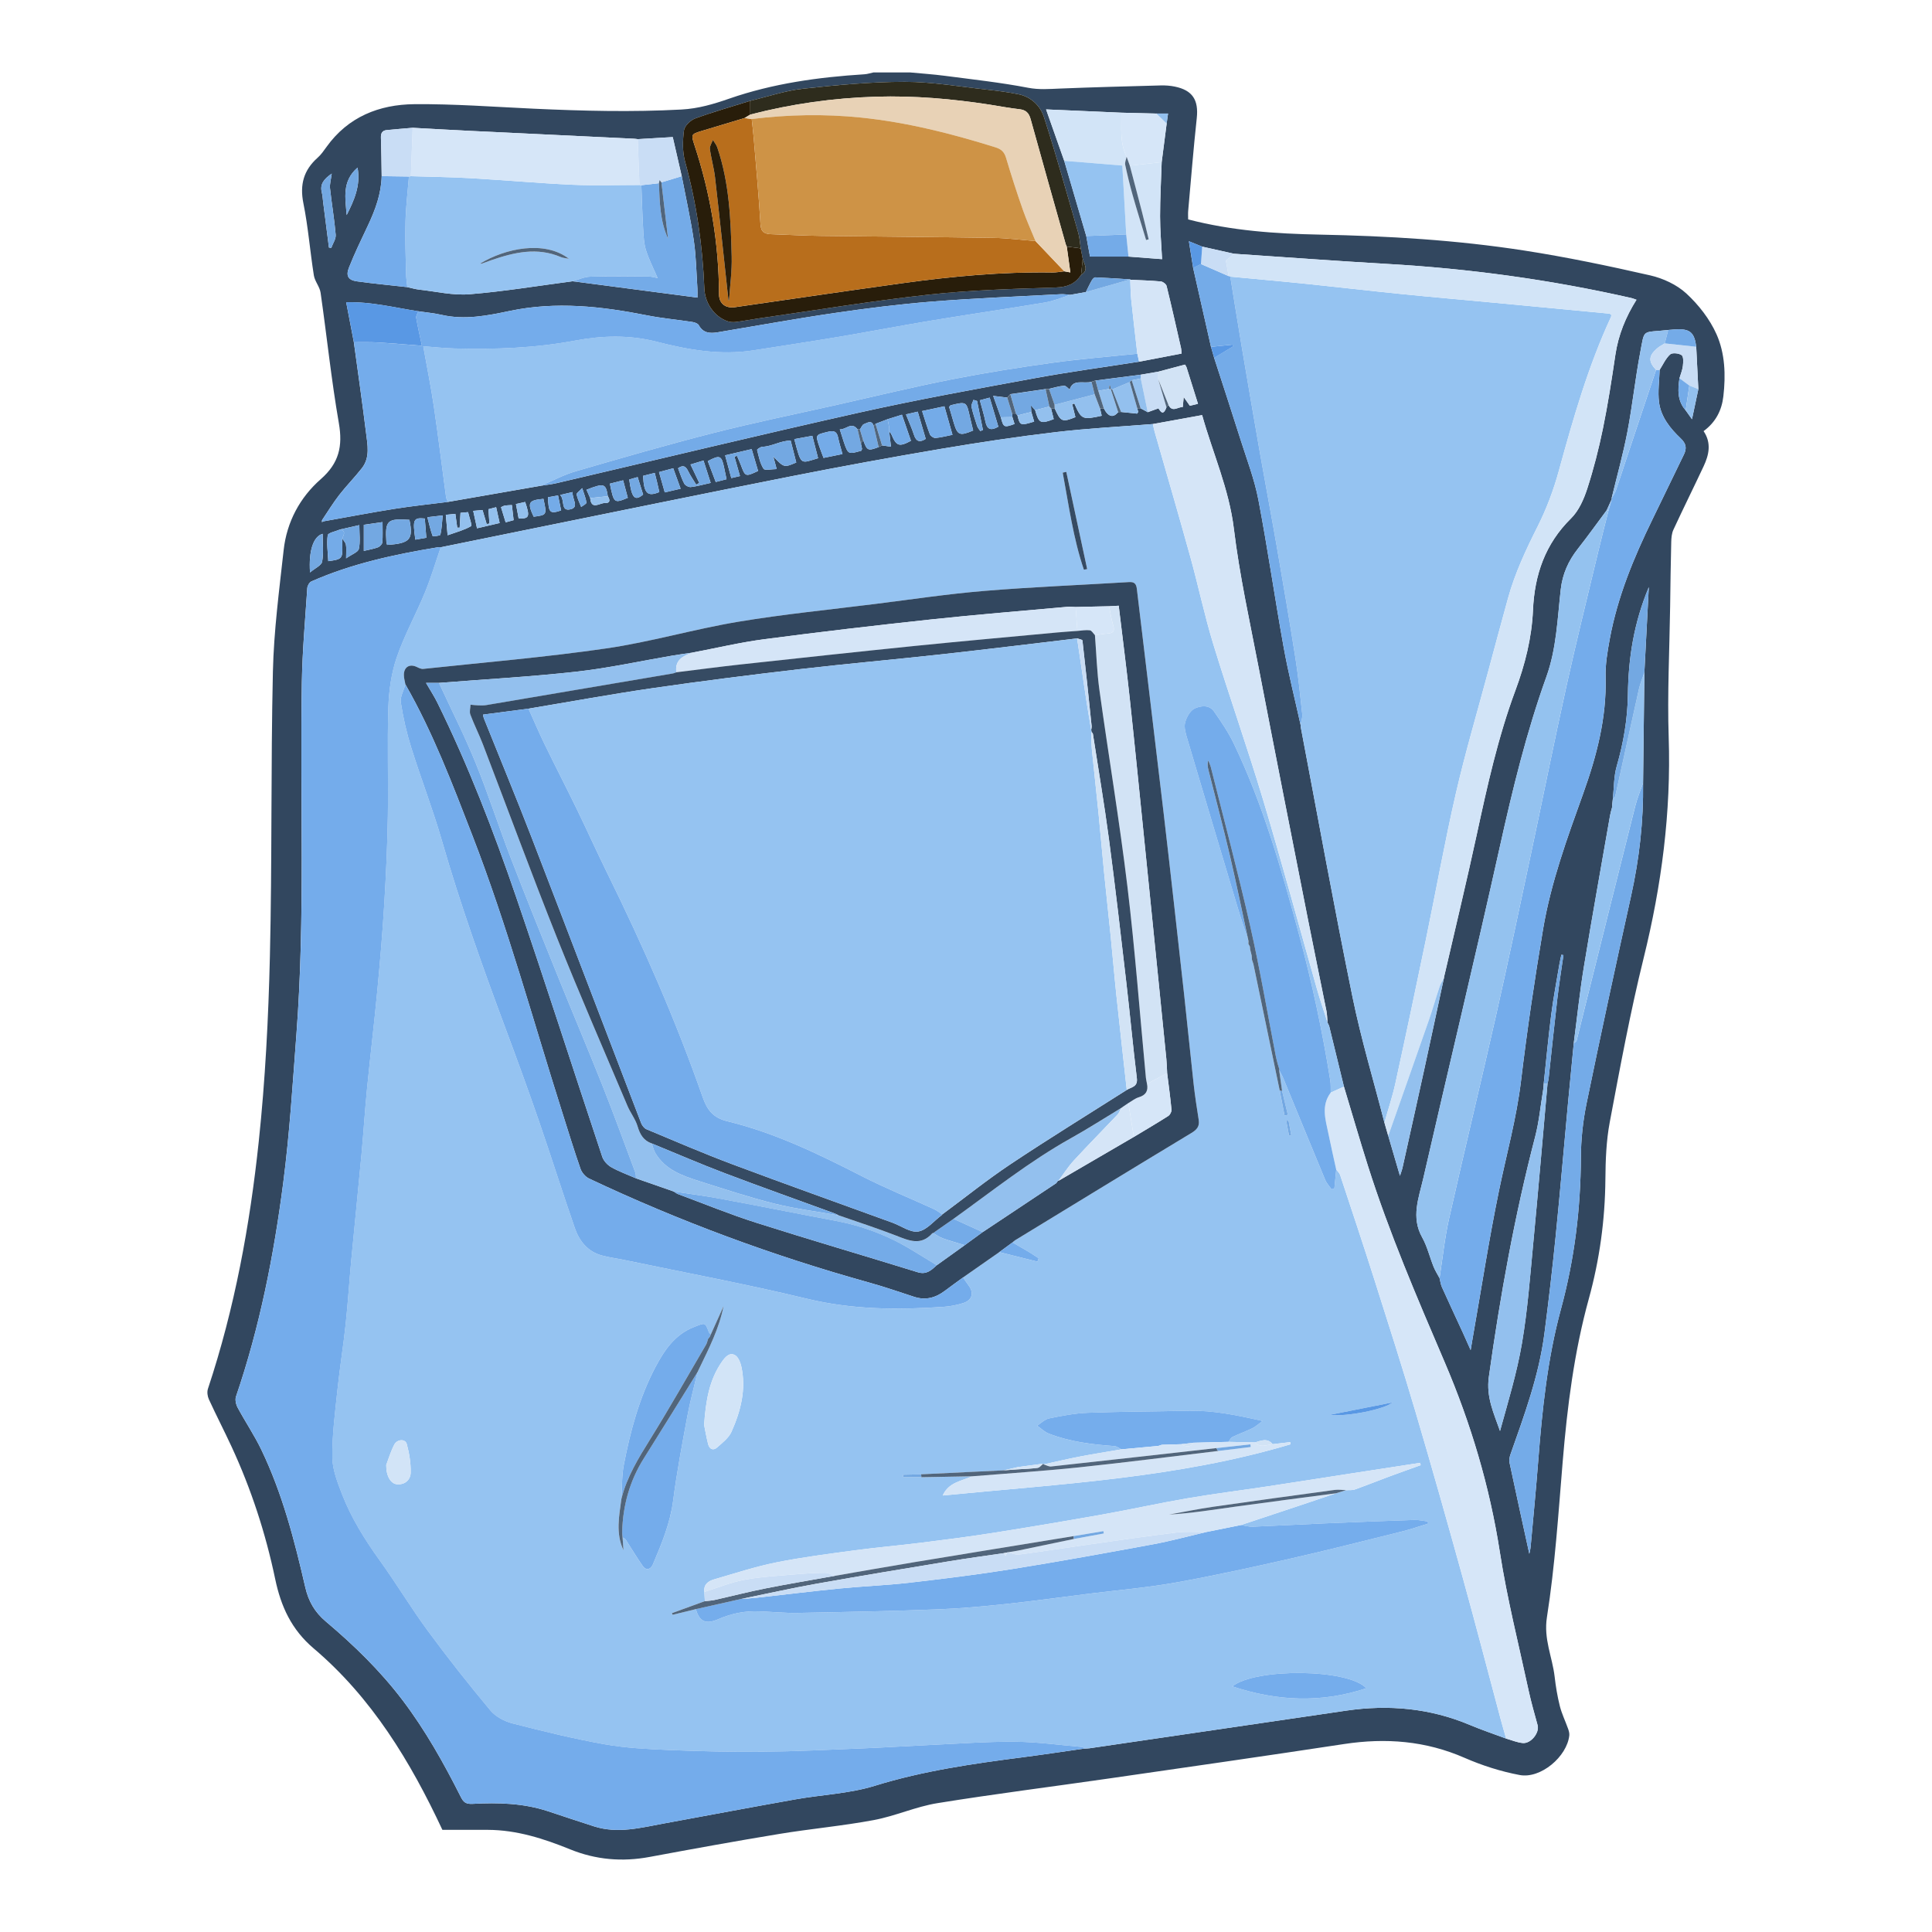 <?xml version="1.0" encoding="utf-8"?>
<!-- Generator: Adobe Illustrator 26.0.3, SVG Export Plug-In . SVG Version: 6.00 Build 0)  -->
<svg version="1.1" id="Layer_1" xmlns="http://www.w3.org/2000/svg" xmlns:xlink="http://www.w3.org/1999/xlink" x="0px" y="0px"
	 viewBox="0 0 1133.86 1133.86" style="enable-background:new 0 0 1133.86 1133.86;" xml:space="preserve">
<style type="text/css">
	.st0{fill:#32475F;}
	.st1{fill:#95C3F1;}
	.st2{fill:#74ACEB;}
	.st3{fill:#D2E4F7;}
	.st4{fill:#D6E6F8;}
	.st5{fill:#94C2EF;}
	.st6{fill:#D5E5F7;}
	.st7{fill:#74ABE8;}
	.st8{fill:#281D0A;}
	.st9{fill:#93C0EE;}
	.st10{fill:#2E2C1D;}
	.st11{fill:#5998E4;}
	.st12{fill:#73A8E2;}
	.st13{fill:#C9DDF5;}
	.st14{fill:#D2E3F5;}
	.st15{fill:#51657B;}
	.st16{fill:#75ADEC;}
	.st17{fill:#364B63;}
	.st18{fill:#B86E1C;}
	.st19{fill:#E8D2B6;}
	.st20{fill:#CE9346;}
</style>
<g>
	<path class="st0" d="M534.24,42.52c6.73,0.64,13.49,1.08,20.19,1.96c16.35,2.14,32.78,3.92,48.95,7.03
		c6.4,1.23,12.35,0.72,18.58,0.47c19.76-0.8,39.53-1.31,59.3-1.84c2.73-0.07,5.53,0.13,8.2,0.68c10.48,2.14,14.05,7.91,12.9,18.53
		c-1.96,18.09-3.4,36.24-5.03,54.37c-0.15,1.67-0.02,3.37-0.02,5.05c25.59,6.67,51.29,8.4,77.08,8.92
		c40.27,0.8,80.44,3.18,120.23,9.36c24.76,3.84,49.34,8.98,73.78,14.55c7.59,1.73,15.65,5.45,21.29,10.65
		c7.19,6.63,13.71,14.98,17.68,23.86c5.05,11.29,5.48,24.05,4.04,36.51c-0.94,8.17-4.43,15.12-11.6,20.4
		c4.73,6.98,3.17,13.92,0,20.67c-5.83,12.43-11.94,24.73-17.71,37.19c-1.01,2.18-1.22,4.86-1.28,7.33
		c-0.31,12.53-0.47,25.07-0.64,37.61c-0.37,25.62-1.69,51.27-0.85,76.85c1.46,44.03-4.17,86.96-14.71,129.64
		c-7.86,31.81-13.82,64.12-19.89,96.34c-2.05,10.91-2.46,22.24-2.55,33.39c-0.2,23.88-3.39,47.2-9.74,70.25
		c-8.62,31.25-12.64,63.28-15.32,95.54c-2.54,30.49-4.51,61.11-9.25,91.28c-2.03,12.91,3.18,23.3,4.52,34.9
		c0.67,5.79,1.62,11.58,3.04,17.22c1.14,4.53,3.24,8.82,4.82,13.25c0.45,1.26,0.88,2.69,0.75,3.98
		c-1.31,12.43-16.76,25.61-29.15,23.27c-11.02-2.08-22.01-5.58-32.3-10.08c-22.87-10.01-46.27-11.81-70.65-8.11
		c-45.87,6.97-91.8,13.55-137.72,20.18c-33.67,4.86-67.45,9.1-101.03,14.53c-12.63,2.04-24.68,7.56-37.29,9.92
		c-18.38,3.44-37.09,5.11-55.55,8.15c-25.42,4.18-50.78,8.79-76.1,13.5c-16.01,2.98-31.48,1.68-46.55-4.44
		c-15.52-6.3-31.33-11.4-48.32-11.46c-8.74-0.03-17.48-0.01-26.71-0.01c-18.74-40.12-41.44-77.54-75.49-106.43
		c-13.12-11.13-19.25-24.67-22.63-40.76c-5.61-26.8-14.06-52.76-25.58-77.64c-4.32-9.33-9.05-18.47-13.34-27.82
		c-0.83-1.8-1.16-4.37-0.55-6.2c15.69-47.2,24.6-95.9,29.82-145.14c3.82-36.03,5.67-72.36,6.54-108.6
		c1.33-55.69,0.5-111.44,1.76-167.13c0.54-23.82,3.69-47.61,6.31-71.34c1.82-16.51,9.54-30.89,21.8-41.64
		c10.72-9.4,12.95-19.32,10.6-32.85c-4.41-25.38-7.05-51.06-10.72-76.57c-0.5-3.5-3.39-6.65-3.95-10.16
		c-2.24-14.08-3.32-28.37-6.14-42.32c-2.21-10.95,0.17-19.47,8.37-26.76c2.03-1.8,3.63-4.13,5.23-6.36
		c12.66-17.65,30.91-24.85,51.51-25.04c23.35-0.2,46.72,1.57,70.08,2.65c28.87,1.33,57.67,2.05,86.61,0.49
		c10.14-0.55,19.02-3.23,28.08-6.38c25.74-8.94,52.37-12.61,79.39-14.31c1.76-0.11,3.49-0.7,5.24-1.07
		C519.79,42.52,527.02,42.52,534.24,42.52z M356.73,291.24c-1.19-7.52-2.2-7.86-12.52-3.81c0.71,1.62,1.43,3.25,2.15,4.88
		c0.68,7.36,5.62,2.76,8.67,2.92C358.17,295.38,358.12,293.42,356.73,291.24z M616.83,239.66c0.71-0.02,1.42-0.03,2.13-0.05
		c3.56,7.95,4.47,8.34,12.18,5.19c-0.63-2.55-1.27-5.09-1.9-7.64c0.43-0.11,0.87-0.22,1.3-0.32c4.13,9.39,4.72,9.66,16.04,7.16
		c-0.34-1.45-0.67-2.89-1.01-4.34c0.74-0.01,1.48-0.01,2.22-0.02c2.58,5.03,5.54,5.81,8.44,2.21c0.56-0.03,1.12-0.05,1.68-0.08
		c3.16,0.32,6.31,0.65,9.47,0.97c0.2-0.33,0.4-0.66,0.6-0.99c-0.18-0.71-0.36-1.41-0.53-2.12c0.66,0,1.32,0.01,1.97,0.01
		c1.39,0.75,2.78,1.51,4.17,2.26c1.91-0.69,3.82-1.37,6.29-2.26c0.97,1.32,2.65,5.06,4.7-0.63c0.39-0.45,0.78-0.9,1.18-1.36
		c2.29,4.6,5.47,1.09,8.39,1.22c0.16-1.66,0.29-3.02,0.55-5.84c1.69,2.39,2.57,3.64,3.61,5.1c1.48-0.36,3.05-0.74,4.77-1.16
		c-2.32-7.4-4.5-14.39-6.71-21.38c-0.15-0.46-0.47-0.87-0.9-1.63c-5.22,1.38-10.45,2.77-15.69,4.16c-3.46,0.6-6.91,1.19-10.37,1.79
		c-8.83,1.14-17.66,2.28-26.5,3.41c-0.78,0.25-1.56,0.5-2.34,0.74c-4.52,1.33-10.92-1.92-12.78,4.56c-0.97-0.69-2.21-2.31-3.33-2.23
		c-2.97,0.21-5.88,1.16-8.82,1.82c-0.68,0.04-1.35,0.08-2.03,0.12c-6.89,1-13.79,1.99-20.68,2.99c-0.6,0.67-1.2,1.34-1.8,2.01
		c-2.39-0.29-4.77-0.58-8.25-1c1.86,5.21,3.17,8.87,4.48,12.53c1.57,6.03,1.83,6.17,8.05,3.96c-0.41-1.35-0.84-2.72-1.26-4.09
		c-0.05-0.67-0.1-1.34-0.14-2.01c0.73-0.01,1.46-0.01,2.19-0.02c0.31,0.37,0.62,0.74,0.92,1.1c1.47,5.98,1.73,6.07,9.8,3.62
		c-0.56-1.91-1.11-3.81-1.67-5.72c-0.07-0.98-0.13-1.95-0.26-3.82c1.26,1.41,1.87,2.09,2.48,2.77c2.23,7.8,3.21,8.29,10.93,5.31
		C617.9,243.9,617.36,241.78,616.83,239.66z M989.3,240.84c1.06,1.49,2.12,2.98,3.7,5.2c1.41-6.7,2.57-12.18,3.73-17.65
		c-0.41-8.29-0.83-16.57-1.24-24.86c-0.97-7.89-3.38-10.31-10.36-10.28c-2.03,0.01-4.06,0.27-6.08,0.41
		c-15.59,1.78-13.7-1.18-16.43,13.2c-2.94,15.49-4.58,31.23-7.55,46.71c-2.52,13.12-6.14,26.02-9.28,39.02l0.21,0.15
		c-1.03,2.25-2.06,4.51-3.08,6.76c-5.62,7.54-11.08,15.19-16.89,22.58c-5.56,7.07-9.02,14.77-10.04,23.82
		c-1.95,17.21-2.47,34.71-8.42,51.24c-11.71,32.56-19.84,66.03-27.33,99.78c-14.45,65.05-30.08,129.84-44.97,194.79
		c-2.59,11.29-7.25,22.66-0.63,34.46c2.99,5.33,4.41,11.53,6.72,17.27c0.93,2.32,2.31,4.45,3.49,6.67c0.45,1.77,0.66,3.65,1.4,5.3
		c4.09,9.08,8.32,18.11,12.48,27.16c1.32,2.88,2.59,5.79,4.37,9.78c0.62-3.66,1-6,1.41-8.34c5-28.38,9.39-56.89,15.2-85.1
		c4.42-21.49,10.32-42.62,12.95-64.54c3.58-29.8,7.96-59.53,12.96-89.13c4.61-27.35,14.15-53.41,23.5-79.44
		c7.96-22.14,13.82-44.53,13.18-68.37c-0.2-7.48,1.09-15.08,2.46-22.49c4.56-24.7,14.08-47.68,25.04-70.13
		c6.18-12.66,12.26-25.36,18.44-38.02c1.81-3.71,1.36-6.45-1.86-9.51c-6.16-5.85-11.64-12.61-12.73-21.3
		c-0.78-6.19,0.19-12.6,0.37-18.91c1.99-3.1,3.53-6.68,6.16-9.07c1.24-1.13,5.13-0.74,6.76,0.43c1.18,0.84,0.98,4.16,0.73,6.29
		c-0.29,2.47-1.3,4.85-2,7.26C984.64,228.7,984.34,235.28,989.3,240.84z M513.82,248.73c-0.36,0.38-0.73,0.77-1.09,1.15
		c-1.25-3.7-3.82-1.59-5.65-0.99c-1.03,0.34-1.62,2.05-2.41,3.14c-0.45,0-0.9-0.01-1.35-0.01c-3.66-4.82-6.73,0.26-10.47-0.04
		c0.95,2.97,1.64,5.27,2.41,7.53c2.46,7.18,2.58,7.23,10.32,4.98c0.11-0.36,0.22-0.72,0.33-1.08c-0.21-1-0.43-1.99-0.64-2.99
		c0.42-0.76,0.83-1.52,1.25-2.28c2.38,6.44,2.76,6.62,9.16,4.25c0.66-0.33,1.32-0.66,1.99-0.99c1.63,0.24,3.25,0.48,5.23,0.77
		c-0.42-3.61-0.74-6.36-1.06-9.1c0.47,0.67,1.06,1.29,1.38,2.03c2.84,6.74,4.5,7.32,11.41,3.6c-1.69-4.88-3.39-9.81-5.28-15.3
		c-3.08,0.96-5.75,1.79-8.42,2.63C518.55,246.92,516.18,247.82,513.82,248.73z M199.55,310.76c-2.52,1.1-7.02,1.92-7.22,3.34
		c-0.69,4.96,0.1,10.13,0.32,15.24c7.97-1.04,8.42-1.54,8.25-8.65c-0.04-1.54-0.02-3.08-0.04-4.62c0.75,1.19,1.93,2.3,2.15,3.59
		c0.36,2.04,0.1,4.19,0.1,8.04c3.46-2.44,7.05-3.64,7.48-5.55c0.95-4.17,0.29-8.71,0.29-13.96
		C206.69,309.13,203.12,309.94,199.55,310.76z M705.56,144.75c-2.26-0.91-4.51-1.83-7.82-3.17c0.96,5.98,1.73,10.81,2.5,15.65
		c3.49,15.45,6.98,30.89,10.47,46.34c0.62,2.14,1.23,4.28,1.85,6.43c5.17,15.97,10.42,31.92,15.47,47.93
		c3.71,11.74,8.2,23.37,10.5,35.4c5.49,28.75,9.63,57.75,14.83,86.56c2.76,15.3,6.6,30.4,9.95,45.59c0.01,0.34-0.02,0.69,0.05,1.03
		c10.06,52.9,19.64,105.89,30.41,158.64c5.07,24.81,12.42,49.15,18.73,73.71c0.75,2.58,1.5,5.16,2.25,7.74
		c2.16,7.39,4.32,14.77,6.86,23.46c0.8-2.46,1.21-3.42,1.43-4.41c4.35-19.58,8.71-39.16,12.99-58.75
		c3.84-17.58,7.58-35.18,11.36-52.77c0.19-0.16,0.2-0.33,0.04-0.51c0.21-0.87,0.42-1.75,0.64-2.62
		c6.25-27.1,12.79-54.14,18.66-81.32c6.17-28.55,12.45-57.04,22.66-84.51c5.65-15.2,9.6-30.83,10.31-47.14
		c0.9-20.65,7.14-38.85,22.35-53.82c4.53-4.46,7.48-11.19,9.5-17.41c3.76-11.57,6.78-23.44,9.22-35.37
		c2.93-14.28,5.14-28.73,7.28-43.16c1.73-11.67,6.06-22.28,12.4-32.36c-1.39-0.47-2.19-0.82-3.01-1.01
		c-47.19-10.72-94.95-17.25-143.26-20.02c-30.01-1.72-59.99-3.96-89.99-5.97C717.96,147.52,711.76,146.13,705.56,144.75z
		 M684.69,72.49c0.23-1.65,0.46-3.3,0.82-5.84c-2.58,0-4.71,0-6.84,0c-6.86-0.17-13.71-0.35-20.57-0.52
		c-14.45-0.63-28.91-1.25-44.17-1.92c3.72,10.55,7.18,20.35,10.64,30.16c4.31,14.72,8.63,29.43,12.94,44.15
		c0.78,4.27,1.55,8.54,2.19,12.07c8.06,0,15.33,0,22.59,0c6.56,0.5,13.12,1.01,19.72,1.51c-0.44-8.76-1.18-16.94-1.18-25.13
		c0-10.61,0.6-21.21,0.94-31.82C682.74,87.6,683.72,80.05,684.69,72.49z M663.38,163.97c-6.86-0.43-13.71-0.91-20.58-1.19
		c-0.68-0.03-1.64,1.06-2.09,1.85c-1.26,2.2-2.31,4.52-3.45,6.79c-3.02,0.54-6.04,1.07-9.06,1.61c-1.88-0.13-3.77-0.47-5.63-0.37
		c-25.19,1.36-50.42,2.33-75.56,4.33c-19.14,1.52-38.25,3.93-57.25,6.71c-22.92,3.35-45.71,7.52-68.57,11.32
		c-4.49,0.75-8.53,0.53-11.11-4.2c-0.56-1.03-2.46-1.66-3.84-1.87c-8.81-1.36-17.73-2.14-26.47-3.87
		c-26.77-5.31-53.44-8.31-80.69-2.58c-12.98,2.73-26.31,5.4-39.83,2.3c-4.5-1.03-9.15-1.43-13.73-2.12
		c-13.78-2.06-27.4-5.68-42.35-5.29c1.67,8.71,3.08,16.07,4.49,23.44c2.41,17.68,4.96,35.34,7.14,53.05
		c0.87,7.07,2.53,14.55-2.43,20.9c-4.22,5.4-9.09,10.3-13.29,15.72c-3.65,4.71-6.76,9.83-10.09,14.78c-0.02,0.4-0.05,0.8-0.07,1.19
		c0.27-0.16,0.54-0.33,0.81-0.49c13.93-2.47,27.83-5.14,41.79-7.36c10.42-1.65,20.92-2.73,31.39-4.06
		c18.19-3.16,36.38-6.33,54.57-9.49c3.04-0.49,6.12-0.79,9.1-1.49c59.3-13.86,118.49-28.19,177.92-41.48
		c33.96-7.6,68.25-13.78,102.49-20.08c20.4-3.76,40.98-6.52,61.47-9.73c8.32-1.59,16.64-3.19,24.99-4.78
		c-0.17-1.76-0.16-2.44-0.31-3.09c-2.78-12.2-5.51-24.42-8.5-36.57c-0.28-1.13-2.16-2.54-3.4-2.66c-5.96-0.55-11.96-0.71-17.94-1
		L663.38,163.97z M224,103.36c-0.25,10.34-3.72,19.76-8.07,28.98c-3.87,8.19-7.84,16.35-11.15,24.76c-1.92,4.88-0.33,7.31,4.7,8.01
		c9.82,1.37,19.71,2.29,29.57,3.4c2.34,0.5,4.65,1.21,7.02,1.47c9.82,1.08,19.77,3.49,29.45,2.71c20.25-1.64,40.36-4.98,60.53-7.63
		c24.21,3.17,48.41,6.34,73.27,9.6c0-2.05,0.1-3.72-0.02-5.37c-0.63-9.4-0.76-18.87-2.12-28.16c-1.86-12.65-4.67-25.15-7.08-37.72
		c-1.72-7.49-3.44-14.98-5.27-22.97c-6.91,0.41-13.73,0.81-20.55,1.21c-0.68-0.08-1.36-0.2-2.04-0.23
		c-32.74-1.57-65.47-3.12-98.21-4.71c-10.62-0.52-21.23-1.14-31.84-1.71c-5.06,0.44-10.12,0.84-15.17,1.33
		c-2.74,0.26-3.56,1.87-3.46,4.57C223.83,88.38,223.87,95.87,224,103.36z M965.06,394.6c0.84-16.2,1.69-32.4,2.61-50.04
		c-8.84,21.12-12.01,41.82-12.28,63.04c-0.18,14.33-2.57,28.23-6.55,42.01c-1.77,6.12-1.59,12.81-2.29,19.23
		c-0.11,1.02-0.22,2.03-0.33,3.05c-0.05,0.68-0.09,1.37-0.14,2.05c-0.38,1.49-0.87,2.97-1.13,4.48
		c-5.17,29.67-10.52,59.31-15.4,89.03c-2.43,14.85-3.99,29.85-5.94,44.78c-1.1,11.44-2.23,22.88-3.3,34.33
		c-2.44,26.32-4.67,52.65-7.32,78.95c-1.92,19.12-4.14,38.22-6.62,57.28c-3.19,24.51-11.71,47.58-19.88,70.72
		c-0.54,1.52-0.9,3.36-0.58,4.88c3.83,18.04,7.8,36.06,11.62,53.53c0.17-0.91,0.62-2.56,0.78-4.24c1.54-16.93,3.18-33.85,4.49-50.79
		c2.32-29.82,5.41-59.59,13.26-88.48c7.95-29.25,11.59-58.83,11.73-89.06c0.05-10.59,1.19-21.34,3.32-31.72
		c8.36-40.67,17.14-81.25,26.13-121.79c4.86-21.9,7.33-43.97,7.05-66.38C964.56,437.85,964.81,416.22,965.06,394.6z M905.86,638.06
		c-0.1,0.71-0.19,1.41-0.29,2.12c-1.49,8.96-2.32,18.1-4.6,26.87c-12.09,46.43-20.54,93.52-27.19,141.01
		c-1.67,11.92,2.96,21.47,6.55,31.76c4.76-17.23,9.95-34.22,12.9-51.6c3.28-19.26,4.73-38.85,6.58-58.34
		c2.97-31.28,5.61-62.6,8.4-93.9c0.22-0.99,0.52-1.97,0.63-2.97c1.72-15.7,3.32-31.41,5.15-47.09c0.99-8.48,2.37-16.92,3.57-25.38
		c-0.41-0.07-0.82-0.14-1.23-0.22c-0.4,1.94-0.87,3.87-1.2,5.82c-1.63,9.82-3.51,19.61-4.77,29.47
		c-1.71,13.44-2.95,26.94-4.39,40.41C905.94,636.71,905.9,637.39,905.86,638.06z M634.46,161.34c4.62-2.7,1.97-6.15,0.97-9.43
		c-0.39-2.05-0.78-4.1-1.18-6.15c-0.46-3.04-0.57-6.17-1.42-9.09c-6.56-22.69-12.88-45.47-20.13-67.94
		c-2.13-6.59-7.49-11.91-14.98-13.42c-6.02-1.22-12.14-2.02-18.26-2.68c-16.13-1.74-32.28-4.61-48.43-4.61
		c-19.96,0-39.99,1.88-59.86,4.06c-10.43,1.14-20.6,4.66-30.89,7.11c-10.78,3.37-21.66,6.43-32.25,10.32
		c-2.8,1.03-6.29,4.37-6.63,7.02c-0.78,6.02-0.95,12.58,0.66,18.36c6.76,24.4,10.29,49.22,11.31,74.45
		c0.34,8.31,5.52,16.24,13.35,19.1c1.54,0.56,3.38,0.73,5.01,0.53c4.58-0.56,9.11-1.47,13.67-2.13
		c33.17-4.74,66.25-10.24,99.54-13.9c24.82-2.73,49.9-3.4,74.89-4.23C626.45,168.49,630.97,166.57,634.46,161.34z M778.92,599.78
		l0.15,0.07c-0.19-2.16-0.17-4.37-0.6-6.48c-3.59-18-7.35-35.97-10.9-53.99c-9.68-49.15-19.4-98.3-28.88-147.49
		c-5.22-27.12-11.24-54.17-14.56-81.53c-2.84-23.42-12.38-44.41-18.64-66.74c-10.05,1.82-19.47,3.54-28.9,5.25
		c-19.01,1.53-38.09,2.5-57.02,4.74c-22.5,2.66-44.94,6.03-67.28,9.81c-29.29,4.96-58.52,10.31-87.67,16.07
		c-51.89,10.25-103.69,20.92-155.52,31.43c-16.82,3.41-33.64,6.85-50.46,10.27c-0.51-0.01-1.04-0.11-1.54-0.02
		c-25.46,4.19-50.61,9.58-74.36,20.06c-1.17,0.52-2.31,2.5-2.4,3.87c-1.21,18.34-2.87,36.68-3.19,55.04
		c-1.18,68.91,2.04,137.9-3.18,206.75c-2.21,29.1-3.99,58.28-7.74,87.2c-5.52,42.6-13.79,84.73-27.74,125.55
		c-0.64,1.86,0,4.65,0.99,6.49c4.46,8.3,9.78,16.16,13.86,24.63c12.37,25.69,19.46,53.14,25.82,80.78
		c1.86,8.09,5.44,14.53,12.11,20.14c16.43,13.84,31.84,28.84,44.91,46.04c13.46,17.73,24.28,37.06,34.26,56.87
		c1.54,3.05,2.95,4.3,6.93,4.07c14.95-0.84,29.9-0.42,44.35,4.36c8.96,2.97,17.91,5.97,26.91,8.85c13.94,4.46,27.56,0.77,41.22-1.74
		c25.66-4.71,51.29-9.55,76.97-14.11c15.53-2.76,31.68-3.34,46.6-7.97c28.44-8.81,57.55-12.95,86.84-16.74
		c12.07-1.56,24.1-3.39,36.15-5.1c1.03-0.06,2.07-0.03,3.08-0.18c50.15-7.34,100.3-14.69,150.44-22.06
		c25.03-3.68,49.34-1.49,72.82,8.42c6.94,2.93,14.11,5.32,21.18,7.96c3.27,0.91,6.49,2.33,9.81,2.6c4.8,0.38,9.82-6.12,8.66-10.41
		c-1.84-6.78-3.81-13.53-5.29-20.39c-5.81-27.01-12.64-53.87-16.86-81.13c-5.99-38.67-17.1-75.8-32.36-111.47
		c-16.29-38.07-32.64-76.03-45.15-115.53c-4.87-15.37-9.35-30.87-14.01-46.31c-2.9-11.9-5.81-23.8-8.71-35.7
		C779.66,601.27,779.29,600.52,778.92,599.78z M464.03,258.58c-5.91,0-10.86,3.41-16.57,3.63c-1.12,0.04-3.22,1.49-3.13,1.84
		c0.96,3.8,1.71,7.87,3.78,11.05c0.77,1.18,4.86,0.19,7.7,0.19c-0.86-3.21-1.41-5.29-1.96-7.36c6.3,6.56,6.3,6.56,13.46,3.5
		C466.26,267.26,465.17,263.02,464.03,258.58z M554.26,238.45c-4.49,0.96-8.56,1.83-13.09,2.79c1.63,4.99,2.9,9.41,4.57,13.66
		c0.41,1.03,2.22,2.23,3.28,2.14c3.3-0.3,6.55-1.18,9.98-1.86C557.34,249.35,555.91,244.27,554.26,238.45z M444.91,276.4
		c-1.21-4.12-2.44-8.3-3.77-12.82c-5.28,1.24-10.19,2.39-15.58,3.65c1.27,4.67,2.41,8.87,3.62,13.35c1.89-0.44,3.32-0.78,5.09-1.19
		c-1.13-4-2.18-7.69-3.23-11.38c0.49-0.16,0.99-0.33,1.48-0.49c0.76,1.78,1.59,3.54,2.27,5.36
		C437.39,279.85,437.44,279.88,444.91,276.4z M227.19,319.79c13.43-0.84,15.47-3.19,13.1-14.7c-13.07-0.89-14.33,0.31-13.54,12.93
		C226.78,318.5,226.99,318.98,227.19,319.79z M194.68,101.89c-4.49,3.16-7.07,6.1-5.8,11.11c0.46,1.81,0.52,3.72,0.76,5.58
		c1.14,8.9,2.28,17.8,3.41,26.7c0.46,0.06,0.91,0.13,1.37,0.19c0.92-2.57,2.8-5.22,2.59-7.7c-0.76-9.1-2.35-18.12-3.32-27.21
		C193.42,108.03,194.25,105.38,194.68,101.89z M571.14,252.65c-0.67-2.78-1.32-5.25-1.87-7.75c-2.06-9.32-2.05-9.32-11.3-7.07
		c-0.27,0.07-0.46,0.46-0.95,0.97c0.9,3.07,1.82,6.33,2.8,9.56C561.97,255.45,563.29,255.98,571.14,252.65z M412.88,270.28
		c-2.8,0.85-5.12,1.56-7.63,2.32c1.91,4.01,3.53,7.41,5.15,10.82c-0.6,0.34-1.2,0.68-1.8,1.03c-1.57-2.6-3.33-5.1-4.66-7.82
		c-1.35-2.76-2.82-4.11-5.99-1.82c1.2,3.1,2.12,6.23,3.64,9.04c0.59,1.09,2.64,2.14,3.88,1.99c3.69-0.44,7.3-1.48,11.62-2.43
		C415.67,278.97,414.35,274.85,412.88,270.28z M213.52,323.32c3.08-0.74,5.78-1.16,8.29-2.1c1.1-0.41,2.49-1.83,2.58-2.89
		c0.32-3.68,0.12-7.41,0.12-11.92c-4.11,0.59-7.66,1.1-10.99,1.58C213.52,313.45,213.52,318.15,213.52,323.32z M494.44,266.47
		c-0.97-3.59-1.97-6.63-2.58-9.74c-0.7-3.61-2.59-4.13-5.89-3.33c-7.45,1.8-7.49,1.68-5.03,8.92c0.7,2.05,1.5,4.07,2.38,6.42
		C487.07,267.97,490.5,267.27,494.44,266.47z M466.16,257.71c4.17,15.85,3.53,14.28,13.97,11.2c-1.09-4.21-2.18-8.43-3.39-13.14
		C473.14,256.43,469.85,257.03,466.16,257.71z M270.26,300.97c-0.18,3.33-0.33,6.01-0.48,8.7c-0.47,0.01-0.95,0.01-1.43,0.02
		c-0.35-2.57-0.7-5.13-1.1-8.11c-1.84,0.18-3.46,0.34-5.61,0.55c0.34,3.84,0.64,7.27,1.05,12.01c5.35-1.92,9.88-3.08,13.75-5.35
		c0.75-0.44-1.06-5.24-1.73-8.22C273.11,300.72,271.81,300.83,270.26,300.97z M181.94,335.97c2.97-2.52,6.72-4.13,7.12-6.34
		c0.95-5.25,0.3-10.78,0.3-16.34C183.92,314.8,181.09,323.17,181.94,335.97z M203.46,126.2c4.4-8.67,8.29-17.41,6.38-27.83
		C200.54,106.39,202.7,116.47,203.46,126.2z M279.95,310.05c4.48-1.04,8.74-2.04,13.29-3.1c-0.74-3.35-1.36-6.13-2.06-9.29
		c-1.75,0.46-3.14,0.82-4.54,1.19c0.22,3.07,0.41,5.75,0.61,8.43c-0.54,0.09-1.08,0.18-1.62,0.27c-0.77-2.61-1.55-5.21-2.44-8.21
		c-1.73,0.15-3.49,0.3-5.47,0.47C278.5,303.37,279.14,306.33,279.95,310.05z M395.11,274.82c-2.77,0.74-5.32,1.43-8.34,2.24
		c1.18,4.16,2.23,7.86,3.38,11.92c3.24-0.76,6.09-1.43,9.29-2.18C397.86,282.44,396.54,278.79,395.11,274.82z M585.91,250.41
		c-1.69-5.67-3.32-11.14-5.08-17.05c-1.84,0.49-3.66,0.99-5.79,1.56c1.23,4.6,2.48,8.49,3.28,12.47
		C579.24,251.95,581.44,253.02,585.91,250.41z M531.69,243.2c1.77,4.46,3.47,8.19,4.73,12.06c1.33,4.1,3.56,4.43,6.87,2.31
		c-1.55-5.27-3.07-10.45-4.69-15.97C536.34,242.12,534.39,242.57,531.69,243.2z M426.39,281.25c-0.55-2.64-0.99-4.79-1.44-6.93
		c-1.47-7.01-2.5-7.45-9.55-3.71c1.53,4.03,3.08,8.11,4.65,12.26C422.33,282.29,423.97,281.87,426.39,281.25z M357.92,283.85
		c2.37,11.56,2.47,11.64,10.53,8.31c-0.88-3.28-1.78-6.63-2.75-10.27C362.77,282.63,360.5,283.2,357.92,283.85z M250.81,303.54
		c1.07,4.13,1.87,7.68,3.1,11.06c0.11,0.3,4.41-0.15,4.55-0.76c0.8-3.48,0.93-7.11,1.36-11.35
		C256.49,302.88,254.2,303.15,250.81,303.54z M386.95,288.78c-0.47-2.07-0.87-3.89-1.3-5.7c-0.42-1.76-0.87-3.5-1.39-5.54
		c-2.7,0.68-4.81,1.21-6.83,1.72C377.9,289.57,379.92,291.68,386.95,288.78z M318.94,292.77c-8.83,0.79-9.59,2.25-5.74,10.48
		C321,302.24,321,302.24,318.94,292.77z M249.31,304.3c-6.75-0.59-7.21,0.48-5.55,12.41c2.12-0.36,4.22-0.72,6.45-1.1
		C249.89,311.68,249.61,308.16,249.31,304.3z M369.28,281.4c1.44,10.83,3.25,12.95,8.16,8.83c-1.01-3.23-2.06-6.57-3.21-10.23
		C372.31,280.54,370.77,280.97,369.28,281.4z M573.43,235.34c-0.71-0.22-1.41-0.45-2.12-0.67c-0.42,1.38-1.41,2.89-1.14,4.12
		c0.83,3.82,2.08,7.55,3.31,11.27c0.35,1.06,1.2,1.95,1.82,2.92c0.52-0.2,1.05-0.4,1.57-0.6
		C575.73,246.7,574.58,241.02,573.43,235.34z M336.04,288.78c-2.74,0.64-4.66,1.09-7.31,1.71c2.98,2.87,0.01,9.97,6.25,8.36
		C340.04,297.55,335.72,292.92,336.04,288.78z M329.31,299.57c-0.58-2.85-1.18-5.75-1.8-8.8c-2.34,0.42-4.15,0.74-5.91,1.06
		C321.93,300.97,322.67,301.75,329.31,299.57z M304.38,304.25c6.29,0.25,6.75-1.03,3.83-9.66c-1.6,0.36-3.22,0.72-5.41,1.22
		C303.36,298.82,303.88,301.58,304.38,304.25z M294.03,297.65c0.99,3.22,1.82,5.95,2.72,8.91c1.66-0.46,3.08-0.85,4.69-1.29
		c-0.36-3.09-0.68-5.88-1.02-8.86c-1.78,0.12-2.97,0.13-4.13,0.31C295.66,296.81,295.08,297.2,294.03,297.65z M341.68,286.48
		c-1.58,1.72-3.43,2.91-3.27,3.71c0.49,2.53,1.73,4.91,2.68,7.35c1.08-0.86,3.16-1.84,3.07-2.57
		C343.87,292.51,342.82,290.13,341.68,286.48z"/>
	<path class="st1" d="M780.03,602.01c2.9,11.9,5.81,23.8,8.71,35.7c-2.59,1.17-5.17,2.34-7.76,3.52c-0.08-2.4,0.11-4.85-0.27-7.21
		c-4.56-28.71-10.65-57.07-18.21-85.15c-10.34-38.42-21.17-76.64-38.48-112.64c-3.16-6.57-7.35-12.71-11.54-18.71
		c-2.86-4.11-7.96-3.28-11.32-1.72c-2.68,1.24-4.87,5.22-5.65,8.38c-0.71,2.89,0.41,6.41,1.32,9.48
		c9.77,32.98,19.62,65.94,29.52,98.89c1.99,6.63,4.23,13.18,6.36,19.76c-0.02,0.54-0.04,1.09-0.06,1.63
		c0.29,0.52,0.59,1.04,0.88,1.56c0.04,0.54,0.09,1.09,0.13,1.63c0.3,1.18,0.59,2.35,0.89,3.53c0.07,0.87,0.14,1.74,0.21,2.61
		c0.28,0.85,0.56,1.69,0.83,2.54c5.15,24.75,10.3,49.49,15.45,74.24c0.95,4.89,1.9,9.79,2.85,14.68c0.64-0.14,1.28-0.29,1.92-0.43
		c-1.12-4.65-2.24-9.31-3.36-13.96c-0.59-4.14-1.18-8.28-1.77-12.41c0.82,1.61,1.75,3.18,2.44,4.84
		c8.22,19.94,16.38,39.9,24.67,59.81c0.82,1.98,2.44,3.62,3.69,5.42c0.55-0.19,1.1-0.38,1.65-0.57c0.36-3.68,0.71-7.35,1.07-11.03
		c0.77,1.02,1.88,1.92,2.25,3.06c6.78,20.48,13.61,40.95,20.14,61.51c8.2,25.79,16.45,51.58,24.12,77.53
		c9.51,32.18,18.63,64.48,27.59,96.82c7.72,27.87,14.98,55.86,22.45,83.79c1.01,3.76,2.12,7.5,3.18,11.24
		c-7.07-2.64-14.24-5.02-21.18-7.96c-23.48-9.91-47.79-12.09-72.82-8.42c-50.15,7.37-100.29,14.71-150.44,22.06
		c-1.01,0.15-2.05,0.12-3.08,0.18c-0.4-0.31-0.77-0.86-1.19-0.9c-13.1-1.13-26.2-2.99-39.32-3.1c-16.42-0.14-32.85,1.11-49.27,1.86
		c-13.33,0.61-26.65,1.47-39.99,2.02c-19.69,0.8-39.38,1.8-59.07,1.99c-18.35,0.18-36.72-0.26-55.06-1.02
		c-12.62-0.52-25.35-1.15-37.74-3.37c-18.13-3.24-36.08-7.64-53.94-12.22c-4.74-1.22-9.98-3.96-13.04-7.63
		c-12.7-15.22-25.01-30.81-36.76-46.77c-9.84-13.36-18.39-27.66-28.09-41.13c-8.85-12.29-16.83-25.04-22.28-39.15
		c-2.69-6.97-5.62-14.44-5.66-21.71c-0.08-13.27,1.68-26.57,3.08-39.81c1.34-12.72,3.4-25.36,4.76-38.07
		c1.33-12.39,2.09-24.85,3.26-37.26c1.96-20.9,4.11-41.79,6.06-62.69c1.19-12.76,1.97-25.55,3.23-38.3
		c1.89-19.19,4.21-38.34,6.03-57.53c1.61-17,3.05-34.03,4.09-51.08c1.04-17.09,1.81-34.21,2.09-51.33
		c0.35-21.32-0.4-42.66,0.31-63.95c0.32-9.79,1.74-19.93,4.89-29.14c4.48-13.08,11.29-25.35,16.57-38.18
		c3.56-8.65,6.21-17.69,9.27-26.55c16.82-3.42,33.64-6.86,50.46-10.27c51.83-10.5,103.64-21.18,155.52-31.43
		c29.14-5.76,58.38-11.11,87.67-16.07c22.34-3.78,44.78-7.15,67.28-9.81c18.93-2.24,38-3.21,57.02-4.74
		c0.35,1.5,0.62,3.01,1.04,4.48c7.01,24.55,14.18,49.04,20.99,73.64c4.7,16.99,8.3,34.3,13.46,51.14
		c9.4,30.66,20.11,60.91,29.31,91.62c11.02,36.75,21,73.82,31.51,110.72c1.86,6.52,4.09,12.93,6.14,19.38l-0.14-0.07
		C779.29,600.52,779.66,601.27,780.03,602.01z M597.21,861.03c-2.73,0.64-5.46,1.27-8.19,1.91c-16.14,0.77-32.27,1.55-48.41,2.32
		c-3.54,0.08-7.08,0.15-10.62,0.23c0.05,0.5,0.1,0.99,0.16,1.49c3.53,0,7.05,0,10.58,0c9.91-0.18,19.82-0.36,29.72-0.54
		c-6.16,2.82-13.66,3.44-17.18,11.24c68.56-6.77,137.54-10.19,204.12-30.04c-0.05-0.43-0.1-0.85-0.15-1.28
		c-3.45,0.4-6.9,0.8-10.35,1.2c-3.11-3.82-6.77-2.03-10.35-1.02c-5.19-0.11-10.39-0.22-15.58-0.33c0.74-0.97,1.29-2.35,2.27-2.82
		c3.85-1.86,7.89-3.3,11.74-5.15c1.77-0.85,3.27-2.28,6.03-4.27c-15.27-3.46-28.88-6.27-42.97-5.99
		c-19.87,0.39-39.75,0.43-59.61,1.17c-7.61,0.28-15.22,1.78-22.71,3.29c-2.53,0.51-4.7,2.8-7.04,4.27c2.26,1.58,4.32,3.67,6.82,4.65
		c12.37,4.82,25.4,6.4,38.55,7.34c1.39,0.1,2.71,1.25,4.06,1.91c-8.13,1.4-16.28,2.67-24.38,4.23c-7.12,1.37-14.17,3.05-21.25,4.6
		c-0.06-0.14-0.14-0.28-0.22-0.43C607.24,859.67,602.22,860.35,597.21,861.03z M409.37,805.27c0.33-0.7,0.67-1.39,1-2.09
		c5.69-11.78,11.67-23.46,14.31-36.7c-2.57,5.7-5.01,11.13-7.46,16.56c-0.39-0.33-0.97-0.6-1.13-1.02c-2.37-6.2-2.2-5.79-8.66-3.28
		c-11.27,4.37-17.5,13.62-22.7,23.43c-9.51,17.96-14.74,37.5-18.6,57.34c-1.28,6.55-1,13.4-1.44,20.12
		c-1.38,10.13-3.48,20.28,1.2,30.2c-0.17-2.51-0.35-5.02-0.52-7.53c0.62,0.41,1.45,0.68,1.82,1.25c3.35,5.14,6.44,10.46,9.97,15.47
		c2.1,2.97,4.74,2.12,5.99-0.83c5.15-12.11,10.19-24.17,11.91-37.51c2.14-16.57,5.27-33.03,8.32-49.47
		C405,822.48,407.35,813.91,409.37,805.27L409.37,805.27z M413.67,939.68c-6.45,2.35-12.9,4.69-19.35,7.04
		c0.14,0.33,0.27,0.65,0.41,0.98c4.55-1.11,9.11-2.22,13.66-3.33c2.02,7.3,5.76,9.16,13.18,5.91c7.69-3.37,15.65-4.92,23.99-4.61
		c7.53,0.28,15.06,1.07,22.57,0.93c27.26-0.5,54.52-1.06,81.76-2.07c13.48-0.5,26.95-1.73,40.36-3.15c16.28-1.72,32.5-4,48.75-6.03
		c16.93-2.12,33.98-3.53,50.76-6.52c22.68-4.04,45.2-9.02,67.67-14.11c21.84-4.95,43.55-10.49,65.28-15.89
		c5.19-1.29,10.26-3.06,15.39-4.61c-0.04-0.42-0.08-0.85-0.12-1.27c-2.64-0.32-5.28-1-7.9-0.91c-17.63,0.58-35.26,1.27-52.88,2.02
		c-14.02,0.6-28.03,1.4-42.05,1.95c-2.27,0.09-4.57-0.64-6.86-0.99c11.33-3.77,22.67-7.53,34-11.3c7.26-2.42,14.51-4.87,21.77-7.31
		c1.99-0.62,3.98-1.23,5.97-1.85c1.71-0.12,3.56,0.14,5.11-0.41c6.9-2.46,13.7-5.19,20.57-7.74c6.01-2.23,12.05-4.36,18.08-6.53
		c-0.12-0.45-0.24-0.9-0.36-1.35c-13.45,2.07-26.9,4.14-40.35,6.21c-16.36,2.53-32.71,5.12-49.08,7.59
		c-15.69,2.37-31.44,4.32-47.08,7c-16.66,2.85-33.18,6.54-49.83,9.5c-21.34,3.8-42.72,7.4-64.13,10.79
		c-13.99,2.21-28.04,4.01-42.1,5.76c-12.88,1.61-25.82,2.7-38.68,4.43c-15.56,2.09-31.17,4.06-46.54,7.14
		c-12.35,2.48-24.42,6.46-36.55,9.97c-3.45,1-6.28,3.02-5.71,7.38C413.48,936.07,413.58,937.88,413.67,939.68z M237.93,401.69
		c-0.98,3.54-3.2,7.27-2.69,10.58c1.37,8.92,3.39,17.82,6.09,26.43c5.74,18.31,12.71,36.24,18.02,54.66
		c10.83,37.56,23.94,74.31,37.59,110.9c6.65,17.83,13.16,35.71,19.37,53.69c7.21,20.88,13.84,41.96,21.07,62.84
		c2.61,7.53,7.43,13.64,15.56,15.96c4.23,1.21,8.66,1.72,12.99,2.63c35.94,7.52,72.08,14.23,107.76,22.86
		c26.63,6.44,53.22,6.61,80.11,4.73c3.88-0.27,7.83-1.03,11.54-2.21c5.35-1.7,6.42-6.08,3.02-10.5c-1.12-1.46-2.1-3.02-3.14-4.54
		c7.09-4.96,14.19-9.92,21.28-14.87c7.46,1.87,14.93,3.73,22.39,5.6c0.23-0.65,0.45-1.3,0.68-1.96c-1.77-1.16-3.49-2.39-5.31-3.47
		c-3.33-1.99-6.7-3.91-10.06-5.85c0.53-0.44,1.01-0.94,1.59-1.3c34.46-21.02,68.89-42.09,103.44-62.94
		c3.24-1.96,4.86-3.88,4.27-7.67c-1.08-6.95-2.18-13.9-2.96-20.88c-1.96-17.59-3.65-35.21-5.61-52.8
		c-3.97-35.69-7.91-71.38-12.09-107.04c-5.11-43.64-10.46-87.26-15.64-130.89c-0.35-2.95-1.41-4.22-4.54-4.03
		c-28.29,1.72-56.63,2.84-84.87,5.18c-21.55,1.78-42.99,5.01-64.46,7.7c-26.76,3.35-53.64,5.99-80.21,10.43
		c-25.89,4.33-51.29,11.83-77.24,15.61c-35.67,5.19-71.65,8.19-107.51,12.04c-1.19,0.13-2.55-0.55-3.71-1.11
		c-4.21-2.05-7.63-0.07-7.63,4.67C237.03,397.98,237.61,399.84,237.93,401.69z M413.23,836.23c0.54,2.64,1.27,6.99,2.35,11.26
		c0.73,2.9,2.88,4.15,5.31,1.98c3.11-2.78,6.81-5.59,8.42-9.21c5.4-12.12,8.7-24.84,5.77-38.26c-0.54-2.49-1.9-5.77-3.86-6.77
		c-3.14-1.6-5.53,1.1-7.44,3.82C416.3,809.68,414.24,821.86,413.23,836.23z M801.87,990.82c-10.55-11.55-64.9-12-78.67-1.11
		C749.41,998.37,775.21,999.65,801.87,990.82z M226.67,859.79c-0.07,6.6,2.73,11.01,6.34,11.3c4.76,0.38,7.93-2.68,8.01-6.86
		c0.11-5.6-0.83-11.37-2.31-16.8c-0.84-3.09-5.65-2.87-7.36,0.48C229.14,852.25,227.74,857,226.67,859.79z M636.11,334.35
		c0.65-0.12,1.3-0.23,1.95-0.35c-4.09-19.02-8.17-38.05-12.26-57.07c-0.7,0.15-1.4,0.31-2.1,0.46
		C627.27,296.49,629.83,315.82,636.11,334.35z M780.36,830.37c10.16,1.3,32.71-3.43,36.86-7.31
		C805.4,825.41,793.67,827.73,780.36,830.37z M756.26,657.74c-0.47-0.04-0.94-0.07-1.41-0.11c0.56,2.96,1.12,5.91,1.67,8.87
		c0.43-0.08,0.86-0.15,1.29-0.23C757.29,663.43,756.77,660.59,756.26,657.74z"/>
	<path class="st1" d="M812.49,658.84c-6.32-24.55-13.67-48.9-18.73-73.71c-10.77-52.75-20.35-105.74-30.41-158.64
		c-0.06-0.33-0.03-0.68-0.05-1.03c0.35-2.11,1.18-4.27,0.96-6.32c-1.17-11.01-2.29-22.05-4.01-32.98
		c-3.42-21.72-7.13-43.39-10.88-65.06c-3.11-17.97-6.54-35.89-9.69-53.86c-3.74-21.32-7.38-42.66-10.98-64
		c-2.3-13.61-4.45-27.25-6.67-40.88c14.63,1.38,29.27,2.65,43.89,4.15c18.69,1.92,37.36,4.11,56.05,6
		c18.36,1.85,36.75,3.45,55.13,5.17c22.46,2.11,44.92,4.23,67.38,6.38c0.42,0.04,0.8,0.49,1.14,0.72c-0.04,0.49,0.02,0.87-0.11,1.15
		c-13.48,29.05-22.22,59.67-30.67,90.45c-3.06,11.15-7.2,22.2-12.39,32.52c-6.89,13.69-13.35,27.43-17.42,42.21
		c-4,14.52-7.92,29.07-11.82,43.61c-6.35,23.65-13.33,47.15-18.8,71c-6.54,28.48-11.69,57.27-17.62,85.9
		c-5.82,28.12-11.76,56.22-17.89,84.27C817.2,643.64,814.65,651.2,812.49,658.84z"/>
	<path class="st2" d="M258.66,321.18c-3.06,8.86-5.7,17.9-9.27,26.55c-5.28,12.83-12.1,25.1-16.57,38.18
		c-3.15,9.22-4.57,19.35-4.89,29.14c-0.71,21.3,0.05,42.64-0.31,63.95c-0.28,17.12-1.06,34.24-2.09,51.33
		c-1.03,17.05-2.48,34.07-4.09,51.08c-1.82,19.2-4.14,38.34-6.03,57.53c-1.26,12.75-2.05,25.54-3.23,38.3
		c-1.94,20.9-4.09,41.79-6.06,62.69c-1.17,12.41-1.93,24.87-3.26,37.26c-1.36,12.72-3.42,25.36-4.76,38.07
		c-1.4,13.25-3.16,26.55-3.08,39.81c0.05,7.26,2.97,14.74,5.66,21.71c5.45,14.11,13.43,26.85,22.28,39.15
		c9.7,13.47,18.25,27.77,28.09,41.13c11.75,15.97,24.06,31.55,36.76,46.77c3.06,3.67,8.3,6.42,13.04,7.63
		c17.85,4.58,35.8,8.98,53.94,12.22c12.39,2.21,25.13,2.84,37.74,3.37c18.34,0.76,36.71,1.2,55.06,1.02
		c19.69-0.2,39.38-1.19,59.07-1.99c13.33-0.54,26.65-1.41,39.99-2.02c16.42-0.75,32.85-2,49.27-1.86
		c13.11,0.11,26.21,1.97,39.32,3.1c0.42,0.04,0.8,0.59,1.19,0.9c-12.05,1.71-24.08,3.54-36.15,5.1
		c-29.29,3.79-58.4,7.93-86.84,16.74c-14.92,4.62-31.07,5.21-46.6,7.97c-25.68,4.56-51.32,9.39-76.97,14.11
		c-13.66,2.51-27.28,6.2-41.22,1.74c-8.99-2.88-17.94-5.89-26.91-8.85c-14.45-4.78-29.4-5.21-44.35-4.36
		c-3.98,0.23-5.39-1.02-6.93-4.07c-9.99-19.82-20.8-39.14-34.26-56.87c-13.07-17.21-28.48-32.2-44.91-46.04
		c-6.66-5.61-10.24-12.05-12.11-20.14c-6.36-27.64-13.45-55.09-25.82-80.78c-4.08-8.47-9.4-16.33-13.86-24.63
		c-0.99-1.84-1.63-4.63-0.99-6.49c13.96-40.82,22.22-82.95,27.74-125.55c3.75-28.91,5.53-58.1,7.74-87.2
		c5.23-68.85,2-137.83,3.18-206.75c0.32-18.36,1.98-36.7,3.19-55.04c0.09-1.37,1.23-3.35,2.4-3.87
		c23.75-10.48,48.89-15.88,74.36-20.06C257.62,321.07,258.14,321.16,258.66,321.18z"/>
	<path class="st1" d="M628.21,173.02c3.02-0.54,6.04-1.07,9.06-1.61c8.7-2.48,17.41-4.96,26.11-7.45l-0.05,0.19
		c0.17,3.89,0.16,7.8,0.56,11.67c1.1,10.6,2.38,21.17,3.59,31.76c-16.62,1.73-33.31,3.01-49.85,5.32
		c-19.91,2.77-39.8,5.93-59.52,9.82c-22.26,4.39-44.33,9.77-66.48,14.75c-24.32,5.47-48.76,10.45-72.9,16.6
		c-27.16,6.92-54.09,14.72-81.01,22.55c-6.97,2.03-13.49,5.57-20.22,8.42c-18.19,3.16-36.38,6.33-54.57,9.49
		c-0.39-0.91-1-1.79-1.13-2.73c-2.4-17.74-4.57-35.52-7.17-53.24c-1.68-11.45-4-22.8-6.23-35.36c6.33,0.46,12.21,1.13,18.09,1.28
		c23.84,0.62,47.55-0.17,71.11-4.62c15.85-2.99,31.9-3.4,47.77,0.67c18.67,4.79,37.47,8.1,56.83,5.06
		c16.68-2.62,33.38-5.12,50.03-7.92c18.18-3.05,36.28-6.55,54.47-9.56c22.22-3.67,44.51-6.9,66.72-10.63
		C618.46,176.66,623.28,174.55,628.21,173.02z"/>
	<path class="st2" d="M946,292.74c0,0-0.21-0.15-0.21-0.15c0.87-1.63,1.97-3.18,2.57-4.9c2.14-6.14,4.1-12.34,6.16-18.51
		c5.79-17.37,11.6-34.73,17.41-52.1c0.69,0,1.39,0,2.08,0c-0.19,6.31-1.15,12.72-0.37,18.91c1.09,8.68,6.57,15.45,12.73,21.3
		c3.22,3.06,3.67,5.8,1.86,9.51c-6.18,12.66-12.26,25.36-18.44,38.02c-10.95,22.45-20.48,45.43-25.04,70.13
		c-1.37,7.41-2.66,15.02-2.46,22.49c0.65,23.83-5.22,46.23-13.18,68.37c-9.35,26.02-18.89,52.08-23.5,79.44
		c-4.99,29.6-9.38,59.33-12.96,89.13c-2.63,21.93-8.53,43.05-12.95,64.54c-5.81,28.21-10.2,56.72-15.2,85.1
		c-0.41,2.34-0.79,4.68-1.41,8.34c-1.78-3.99-3.04-6.9-4.37-9.78c-4.16-9.05-8.39-18.08-12.48-27.16c-0.74-1.64-0.95-3.52-1.4-5.3
		c1.82-11.63,3-23.4,5.58-34.85c8.95-39.82,18.59-79.49,27.58-119.3c7.15-31.64,13.8-63.39,20.56-95.11
		c6.97-32.72,13.54-65.52,20.76-98.19c5.79-26.18,12.27-52.22,18.5-78.3c1.98-8.3,4.13-16.56,6.21-24.84
		C944.68,297.26,945.34,295,946,292.74z"/>
	<path class="st3" d="M812.49,658.84c2.16-7.64,4.71-15.2,6.4-22.95c6.13-28.06,12.06-56.15,17.89-84.27
		c5.93-28.62,11.08-57.42,17.62-85.9c5.48-23.85,12.46-47.35,18.8-71c3.9-14.55,7.82-29.09,11.82-43.61
		c4.08-14.78,10.54-28.53,17.42-42.21c5.19-10.32,9.33-21.37,12.39-32.52c8.45-30.77,17.19-61.4,30.67-90.45
		c0.13-0.28,0.07-0.66,0.11-1.15c-0.34-0.22-0.72-0.68-1.14-0.72c-22.46-2.15-44.92-4.27-67.38-6.38
		c-18.38-1.73-36.77-3.32-55.13-5.17c-18.7-1.88-37.36-4.08-56.05-6c-14.62-1.5-29.26-2.77-43.89-4.15c-0.32-0.1-0.63-0.2-0.95-0.3
		c-0.58-3.21-1.16-6.42-1.64-9.1c1.87-1.6,3.29-2.81,4.71-4.03c29.99,2.01,59.98,4.25,89.99,5.97c48.31,2.77,96.07,9.3,143.26,20.02
		c0.83,0.19,1.62,0.54,3.01,1.01c-6.34,10.08-10.67,20.69-12.4,32.36c-2.14,14.43-4.35,28.87-7.28,43.16
		c-2.45,11.93-5.47,23.8-9.22,35.37c-2.02,6.22-4.96,12.95-9.5,17.41c-15.21,14.97-21.44,33.17-22.35,53.82
		c-0.71,16.31-4.66,31.94-10.31,47.14c-10.2,27.47-16.48,55.95-22.66,84.51c-5.87,27.18-12.41,54.22-18.66,81.32
		c-0.21,0.87-0.42,1.75-0.64,2.62c0.16,0.18,0.15,0.36-0.04,0.51c-0.83,1.6-1.89,3.13-2.45,4.82c-2.16,6.48-4.01,13.06-6.26,19.5
		c-7.91,22.74-15.94,45.44-23.93,68.15C813.99,664,813.24,661.42,812.49,658.84z"/>
	<path class="st2" d="M628.21,173.02c-4.92,1.53-9.75,3.63-14.79,4.48c-22.21,3.73-44.5,6.96-66.72,10.63
		c-18.18,3.01-36.29,6.5-54.47,9.56c-16.65,2.8-33.35,5.3-50.03,7.92c-19.36,3.04-38.16-0.27-56.83-5.06
		c-15.87-4.07-31.91-3.66-47.77-0.67c-23.56,4.45-47.28,5.24-71.11,4.62c-5.89-0.15-11.76-0.82-18.09-1.28
		c2.24,12.56,4.55,23.91,6.23,35.36c2.61,17.71,4.77,35.49,7.17,53.24c0.13,0.94,0.74,1.82,1.13,2.73
		c-10.47,1.33-20.98,2.41-31.39,4.07c-13.97,2.22-27.87,4.89-41.79,7.36c-0.23-0.25-0.48-0.49-0.74-0.7
		c3.35-4.94,6.45-10.07,10.1-14.77c4.2-5.42,9.07-10.32,13.29-15.72c4.96-6.35,3.3-13.83,2.43-20.9
		c-2.18-17.71-4.74-35.37-7.14-53.05c4.58,0.03,9.16-0.13,13.72,0.14c8.42,0.49,16.83,1.23,26.22,1.94
		c-1.32-6.24-2.52-11.29-3.37-16.41c-0.19-1.17,0.82-2.54,1.28-3.82c4.58,0.69,9.23,1.09,13.73,2.12c13.52,3.1,26.85,0.43,39.83-2.3
		c27.25-5.73,53.91-2.73,80.69,2.58c8.73,1.73,17.65,2.51,26.47,3.87c1.38,0.21,3.27,0.84,3.84,1.87c2.58,4.74,6.62,4.95,11.11,4.2
		c22.85-3.8,45.65-7.97,68.57-11.32c19.01-2.78,38.11-5.19,57.25-6.71c25.14-2,50.37-2.97,75.56-4.33
		C624.44,172.55,626.33,172.89,628.21,173.02z"/>
	<path class="st4" d="M883.95,1020.36c-1.06-3.75-2.17-7.48-3.18-11.24c-7.48-27.93-14.73-55.93-22.45-83.79
		c-8.96-32.34-18.08-64.64-27.59-96.82c-7.67-25.95-15.92-51.74-24.12-77.53c-6.54-20.56-13.37-41.03-20.14-61.51
		c-0.38-1.14-1.49-2.05-2.26-3.06c-1.53-7-3.13-13.99-4.56-21.01c-1.66-8.15-4.47-16.4,1.34-24.15c2.58-1.17,5.17-2.34,7.76-3.52
		c4.66,15.44,9.15,30.93,14.02,46.31c12.51,39.5,28.87,77.47,45.15,115.53c15.26,35.67,26.37,72.8,32.36,111.47
		c4.22,27.26,11.05,54.12,16.86,81.13c1.48,6.86,3.45,13.61,5.29,20.39c1.16,4.29-3.86,10.8-8.66,10.41
		C890.44,1022.69,887.22,1021.27,883.95,1020.36z"/>
	<path class="st1" d="M336.04,165.06c-20.17,2.64-40.28,5.99-60.53,7.63c-9.68,0.78-19.63-1.63-29.45-2.71
		c-2.36-0.26-4.68-0.97-7.02-1.47c-0.26-2.69-0.69-5.38-0.75-8.08c-0.2-10.16-0.6-20.32-0.32-30.47c0.25-8.8,1.32-17.58,2.02-26.38
		c0.37-0.06,0.75-0.11,1.12-0.17c11.64,0.36,23.29,0.48,34.91,1.15c19.95,1.14,39.87,2.95,59.83,3.86
		c13.12,0.6,26.29,0.12,39.43,0.13c0.37,0.05,0.74,0.1,1.11,0.14c0.34,8.54,0.56,17.08,1.06,25.6c0.25,4.24,0.42,8.63,1.68,12.62
		c1.77,5.61,4.52,10.91,6.82,16.28c-1.43-0.25-3.42-0.88-5.41-0.9c-11.41-0.09-22.83-0.26-34.23,0.09
		C342.87,162.49,339.47,164.13,336.04,165.06z M334.04,151.88c0.1,0.09,0.2,0.19,0.31,0.28c-0.12-0.08-0.24-0.15-0.36-0.23
		c-14.37-11.12-37.55-6.2-52.25,2.79c0.34,0,0.71,0.09,1.01-0.01c1.94-0.67,3.85-1.41,5.79-2.07c13.33-4.56,26.71-7.66,40.52-1.8
		C330.59,151.5,332.37,151.55,334.04,151.88z"/>
	<path class="st5" d="M944.02,299.52c-2.07,8.28-4.23,16.54-6.21,24.84c-6.23,26.09-12.71,52.12-18.5,78.3
		c-7.22,32.66-13.79,65.47-20.76,98.19c-6.76,31.72-13.41,63.47-20.56,95.11c-8.99,39.81-18.63,79.48-27.58,119.3
		c-2.58,11.46-3.76,23.23-5.58,34.85c-1.18-2.22-2.56-4.35-3.49-6.67c-2.3-5.74-3.73-11.94-6.72-17.27
		c-6.62-11.8-1.96-23.17,0.63-34.46c14.88-64.96,30.52-129.74,44.97-194.79c7.5-33.75,15.63-67.22,27.33-99.78
		c5.94-16.53,6.47-34.03,8.42-51.24c1.02-9.05,4.48-16.75,10.04-23.82c5.81-7.39,11.28-15.04,16.89-22.58
		C943.28,299.51,943.65,299.52,944.02,299.52z"/>
	<path class="st6" d="M779.07,599.85c-2.06-6.46-4.29-12.87-6.14-19.38c-10.51-36.91-20.49-73.97-31.51-110.72
		c-9.21-30.71-19.92-60.97-29.31-91.62c-5.16-16.84-8.76-34.15-13.46-51.14c-6.81-24.6-13.99-49.1-20.99-73.64
		c-0.42-1.47-0.7-2.99-1.04-4.48c9.42-1.71,18.85-3.42,28.9-5.25c6.26,22.33,15.8,43.32,18.64,66.74
		c3.32,27.37,9.34,54.42,14.56,81.53c9.47,49.19,19.19,98.34,28.88,147.49c3.55,18.01,7.3,35.98,10.9,53.99
		C778.89,595.48,778.88,597.69,779.07,599.85z"/>
	<path class="st7" d="M964.3,459.48c0.29,22.41-2.19,44.48-7.05,66.38c-8.99,40.53-17.77,81.12-26.13,121.79
		c-2.13,10.37-3.28,21.13-3.32,31.72c-0.14,30.23-3.78,59.8-11.73,89.06c-7.85,28.89-10.94,58.66-13.26,88.48
		c-1.32,16.94-2.96,33.86-4.49,50.79c-0.15,1.68-0.6,3.33-0.78,4.24c-3.82-17.47-7.79-35.49-11.62-53.53
		c-0.32-1.53,0.04-3.36,0.58-4.88c8.17-23.14,16.68-46.21,19.88-70.72c2.48-19.06,4.7-38.16,6.62-57.28
		c2.64-26.3,4.88-52.63,7.32-78.95c1.06-11.45,2.2-22.89,3.3-34.33c0.58-0.53,1.51-0.97,1.68-1.61c1.51-5.77,2.87-11.58,4.31-17.36
		c10-40.07,19.98-80.14,30.08-120.18C960.84,468.45,962.74,464,964.3,459.48z"/>
	<path class="st4" d="M375.29,108.56c-13.15-0.01-26.32,0.47-39.43-0.13c-19.96-0.91-39.88-2.72-59.83-3.86
		c-11.62-0.67-23.27-0.78-34.91-1.15c0.36-9.47,0.71-18.94,1.07-28.41c10.61,0.57,21.22,1.2,31.84,1.71
		c32.74,1.59,65.47,3.14,98.21,4.71c0.68,0.03,1.36,0.15,2.04,0.23C374.61,90.63,374.95,99.59,375.29,108.56z"/>
	<path class="st8" d="M634.26,145.77c0.39,2.05,0.78,4.1,1.18,6.15c-0.32,3.14-0.65,6.29-0.97,9.43c-3.49,5.23-8.01,7.14-14.63,7.36
		c-24.99,0.83-50.07,1.5-74.89,4.23c-33.29,3.66-66.37,9.16-99.54,13.9c-4.57,0.65-9.1,1.57-13.67,2.13
		c-1.63,0.2-3.47,0.03-5.01-0.53c-7.83-2.86-13.01-10.8-13.35-19.1c-1.02-25.22-4.55-50.04-11.31-74.45
		c-1.6-5.78-1.44-12.34-0.66-18.36c0.34-2.65,3.83-6,6.63-7.02c10.59-3.88,21.48-6.95,32.25-10.32c0.01,2.69,0.03,5.37,0.04,8.06
		c-1.13,0.68-2.27,1.36-3.4,2.05c-8.29,2.49-16.59,4.96-24.87,7.48c-6.44,1.96-6.58,2.04-4.49,8.37
		c9.38,28.44,14.29,57.6,14.42,87.56c0.02,5.43,3.8,8.38,9.4,7.57c32.77-4.72,65.53-9.56,98.33-14.09
		c29.11-4.02,58.34-6.72,87.79-6.28c2.36,0.04,4.73-0.44,7.09-0.68c1.06,0.19,2.13,0.39,3.58,0.65c-0.76-5.43-1.43-10.3-2.11-15.18
		C628.8,145.05,631.53,145.41,634.26,145.77z"/>
	<path class="st7" d="M721.08,162.05c0.31,0.11,0.63,0.21,0.95,0.3c2.22,13.63,4.37,27.27,6.67,40.88c3.6,21.34,7.24,42.68,10.98,64
		c3.15,17.97,6.58,35.89,9.69,53.86c3.75,21.66,7.46,43.34,10.88,65.06c1.72,10.94,2.84,21.97,4.01,32.98
		c0.22,2.05-0.61,4.21-0.96,6.32c-3.35-15.19-7.19-30.29-9.95-45.59c-5.2-28.81-9.34-57.81-14.83-86.56
		c-2.3-12.03-6.79-23.66-10.5-35.4c-5.05-16.01-10.3-31.96-15.47-47.93c3.65-2.19,7.3-4.37,10.95-6.56
		c-0.02-0.39-0.05-0.78-0.07-1.17c-4.25,0.43-8.49,0.87-12.74,1.3c-3.49-15.44-6.98-30.89-10.47-46.34
		c1.53-0.75,3.06-1.51,4.59-2.26C710.25,157.32,715.67,159.68,721.08,162.05z"/>
	<path class="st7" d="M317.51,285.05c6.73-2.85,13.25-6.4,20.22-8.42c26.91-7.83,53.85-15.63,81.01-22.55
		c24.14-6.15,48.58-11.13,72.9-16.6c22.15-4.98,44.21-10.36,66.48-14.75c19.72-3.89,39.61-7.04,59.52-9.82
		c16.54-2.3,33.23-3.58,49.85-5.32c0.34,1.56,0.68,3.12,1.02,4.67c-20.5,3.21-41.08,5.97-61.47,9.72
		c-34.24,6.31-68.53,12.49-102.49,20.08c-59.43,13.29-118.62,27.63-177.92,41.48C323.62,284.26,320.54,284.56,317.51,285.05z"/>
	<path class="st9" d="M908.22,636c-2.78,31.3-5.43,62.61-8.4,93.9c-1.85,19.48-3.3,39.07-6.58,58.34
		c-2.95,17.37-8.15,34.37-12.9,51.6c-3.59-10.3-8.22-19.84-6.55-31.76c6.65-47.49,15.1-94.58,27.19-141.01
		c2.28-8.76,3.1-17.9,4.6-26.86c0.09-0.71,0.19-1.41,0.29-2.12c0.04-0.68,0.09-1.35,0.13-2.03
		C906.73,636.03,907.47,636.01,908.22,636z"/>
	<path class="st3" d="M624.56,94.38c-3.46-9.8-6.92-19.61-10.64-30.16c15.26,0.66,29.72,1.29,44.17,1.92
		c0.1,8.73-1.02,17.6,3.1,25.84c-0.3,1.58-1.12,3.28-0.82,4.73c1.27,6.03,2.73,12.03,4.41,17.96c2.49,8.77,5.22,17.46,7.85,26.19
		c0.5-0.14,1.01-0.28,1.51-0.42c-1.29-5.29-2.51-10.59-3.87-15.86c-2.36-9.13-4.79-18.23-7.19-27.35
		c6.23-0.69,12.46-1.38,18.69-2.08c-0.34,10.61-0.94,21.21-0.94,31.82c0,8.19,0.74,16.37,1.18,25.13
		c-6.61-0.51-13.16-1.01-19.72-1.51c-0.44-4.33-0.89-8.67-1.33-13c-0.75-13.25-1.49-26.5-2.28-40.42
		C647.22,96.23,635.89,95.3,624.56,94.38z"/>
	<path class="st10" d="M440.32,67.24c-0.01-2.69-0.02-5.37-0.04-8.06c10.29-2.44,20.46-5.96,30.89-7.1
		c19.88-2.18,39.9-4.06,59.86-4.06c16.14,0,32.3,2.87,48.43,4.61c6.11,0.66,12.24,1.46,18.26,2.68c7.48,1.51,12.85,6.83,14.98,13.42
		c7.25,22.47,13.58,45.25,20.13,67.94c0.84,2.92,0.96,6.06,1.42,9.09c-2.73-0.36-5.46-0.71-8.19-1.07
		c-0.21-0.47-0.47-0.92-0.61-1.41c-6.89-24.44-13.83-48.88-20.59-73.36c-1.01-3.65-2.81-5.41-6.62-5.83
		c-5.8-0.63-11.53-1.77-17.3-2.66c-22.13-3.42-44.37-5.35-66.79-4.68C489.14,57.5,464.53,60.96,440.32,67.24z"/>
	<path class="st7" d="M336.04,165.06c3.43-0.94,6.83-2.57,10.28-2.68c11.4-0.34,22.82-0.18,34.23-0.09c1.99,0.02,3.98,0.65,5.41,0.9
		c-2.3-5.37-5.05-10.67-6.82-16.28c-1.26-3.99-1.43-8.38-1.68-12.62c-0.5-8.53-0.72-17.07-1.06-25.6c3.44-0.39,6.87-0.78,10.31-1.17
		c0.43,11.05,0.6,22.14,5.37,32.55c-1.3-11.02-2.6-22.04-3.91-33.06c3.98-1.2,7.95-2.41,11.93-3.61c2.4,12.57,5.22,25.07,7.08,37.72
		c1.36,9.29,1.49,18.76,2.12,28.16c0.11,1.65,0.02,3.32,0.02,5.37C384.45,171.41,360.24,168.24,336.04,165.06z"/>
	<path class="st5" d="M964.3,459.48c-1.56,4.53-3.46,8.97-4.63,13.59c-10.1,40.04-20.07,80.12-30.08,120.18
		c-1.44,5.79-2.8,11.59-4.31,17.36c-0.17,0.64-1.1,1.08-1.68,1.61c1.95-14.93,3.51-29.93,5.94-44.78
		c4.87-29.72,10.22-59.36,15.4-89.03c0.26-1.51,0.75-2.99,1.13-4.48c0.05-0.68,0.09-1.37,0.14-2.05c0.11-1.02,0.22-2.03,0.33-3.05
		c0.51-0.61,1.32-1.15,1.48-1.84c4.63-20.85,9.16-41.72,13.83-62.56c0.75-3.35,2.12-6.56,3.21-9.84
		C964.81,416.22,964.56,437.85,964.3,459.48z"/>
	<path class="st2" d="M240,103.59c-0.71,8.79-1.78,17.57-2.02,26.38c-0.28,10.15,0.11,20.31,0.32,30.47
		c0.05,2.7,0.49,5.39,0.75,8.08c-9.86-1.11-19.75-2.03-29.57-3.4c-5.03-0.7-6.62-3.13-4.7-8.01c3.31-8.42,7.28-16.58,11.15-24.76
		c4.36-9.21,7.82-18.64,8.07-28.98C229.33,103.44,234.67,103.51,240,103.59z"/>
	<path class="st1" d="M624.56,94.38c11.33,0.93,22.65,1.85,34.12,2.79c0.78,13.92,1.53,27.17,2.28,40.42
		c-7.82,0.31-15.64,0.62-23.46,0.93C633.19,123.81,628.88,109.09,624.56,94.38z"/>
	<path class="st6" d="M668.5,212.27c-0.34-1.56-0.68-3.11-1.02-4.67c-1.21-10.59-2.49-21.16-3.59-31.76
		c-0.4-3.87-0.39-7.78-0.56-11.67c5.98,0.29,11.98,0.45,17.94,1c1.24,0.12,3.12,1.52,3.4,2.66c2.99,12.15,5.72,24.37,8.5,36.57
		c0.15,0.65,0.14,1.34,0.31,3.09C685.14,209.08,676.82,210.67,668.5,212.27z"/>
	<path class="st11" d="M245.54,182.67c-0.46,1.28-1.48,2.65-1.28,3.82c0.85,5.11,2.05,10.17,3.37,16.41
		c-9.39-0.71-17.8-1.45-26.22-1.94c-4.56-0.27-9.14-0.11-13.72-0.14c-1.41-7.37-2.83-14.73-4.5-23.44
		C218.13,176.99,231.76,180.61,245.54,182.67z"/>
	<path class="st9" d="M814.74,666.59c7.98-22.71,16.01-45.41,23.93-68.15c2.24-6.45,4.09-13.03,6.26-19.5
		c0.56-1.69,1.62-3.21,2.45-4.82c-3.78,17.59-7.52,35.19-11.36,52.77c-4.28,19.6-8.65,39.17-12.99,58.75
		c-0.22,1-0.62,1.95-1.43,4.41C819.06,681.36,816.9,673.97,814.74,666.59z"/>
	<path class="st4" d="M681.77,95.16c-6.23,0.69-12.46,1.38-18.69,2.08c-0.63-1.75-1.25-3.51-1.88-5.26c-4.12-8.24-3-17.12-3.1-25.84
		c6.86,0.17,13.71,0.35,20.57,0.52c2.01,1.95,4.02,3.89,6.03,5.84C683.72,80.05,682.74,87.6,681.77,95.16z"/>
	<path class="st9" d="M971.92,217.08c-5.8,17.37-11.61,34.73-17.41,52.1c-2.06,6.17-4.02,12.37-6.16,18.51
		c-0.6,1.72-1.7,3.27-2.57,4.9c3.13-13,6.76-25.9,9.28-39.02c2.98-15.48,4.61-31.22,7.55-46.71c2.73-14.38,0.84-11.42,16.43-13.2
		c-0.67,2.63-1.35,5.25-2.02,7.88c-1.55,1-3.26,1.82-4.62,3.03C967.43,208.97,967.36,212.24,971.92,217.08z"/>
	<path class="st12" d="M965.06,394.6c-1.09,3.28-2.46,6.49-3.21,9.84c-4.67,20.84-9.2,41.71-13.83,62.56
		c-0.15,0.69-0.97,1.23-1.48,1.84c0.7-6.43,0.52-13.11,2.29-19.23c3.98-13.78,6.37-27.67,6.55-42.01
		c0.27-21.22,3.45-41.92,12.28-63.04C966.75,362.19,965.91,378.4,965.06,394.6z"/>
	<path class="st13" d="M386.71,107.53c-3.44,0.39-6.87,0.78-10.31,1.17c-0.37-0.05-0.74-0.09-1.11-0.14
		c-0.34-8.97-0.68-17.93-1.02-26.9c6.82-0.4,13.64-0.81,20.55-1.21c1.83,7.99,3.55,15.48,5.27,22.97c-3.98,1.2-7.95,2.41-11.92,3.61
		c-0.36-0.45-0.72-0.91-1.07-1.35C386.96,106.34,386.84,106.94,386.71,107.53z"/>
	<path class="st13" d="M240,103.59c-5.33-0.08-10.67-0.15-16-0.23c-0.13-7.49-0.16-14.98-0.44-22.46c-0.1-2.7,0.72-4.3,3.46-4.57
		c5.05-0.49,10.11-0.89,15.17-1.33c-0.36,9.47-0.71,18.94-1.07,28.41C240.75,103.48,240.37,103.53,240,103.59z"/>
	<path class="st14" d="M679.78,218.15c5.24-1.39,10.47-2.77,15.69-4.16c0.43,0.76,0.75,1.17,0.9,1.63
		c2.21,6.99,4.39,13.98,6.71,21.38c-1.72,0.42-3.29,0.8-4.77,1.16c-1.04-1.46-1.91-2.71-3.61-5.1c-0.27,2.83-0.4,4.19-0.55,5.84
		c-2.91-0.14-6.1,3.38-8.39-1.22c-2.01-5.04-4.01-10.08-6.02-15.12C679.76,221.09,679.77,219.62,679.78,218.15z"/>
	<path class="st13" d="M971.92,217.08c-4.56-4.83-4.49-8.11,0.48-12.51c1.37-1.21,3.07-2.03,4.62-3.03
		c6.15,0.66,12.31,1.33,18.46,1.99c0.41,8.29,0.83,16.57,1.24,24.86c-1.76-0.7-3.52-1.4-5.28-2.11c-1.93-1.43-3.87-2.86-5.8-4.28
		c0.7-2.42,1.71-4.8,2-7.26c0.25-2.13,0.45-5.45-0.73-6.29c-1.64-1.17-5.52-1.56-6.76-0.43c-2.63,2.39-4.17,5.98-6.16,9.07
		C973.3,217.08,972.61,217.08,971.92,217.08z"/>
	<path class="st7" d="M637.5,138.53c7.82-0.31,15.64-0.62,23.46-0.93c0.44,4.33,0.88,8.67,1.33,13c-7.27,0-14.53,0-22.59,0
		C639.05,147.06,638.28,142.79,637.5,138.53z"/>
	<path class="st12" d="M464.03,258.58c1.14,4.44,2.22,8.68,3.29,12.85c-7.16,3.06-7.16,3.06-13.46-3.5c0.55,2.07,1.1,4.15,1.96,7.36
		c-2.84,0-6.93,0.99-7.7-0.19c-2.07-3.18-2.82-7.25-3.78-11.05c-0.09-0.36,2.01-1.8,3.13-1.84
		C453.18,261.99,458.12,258.58,464.03,258.58z"/>
	<path class="st9" d="M645.57,239.67c0.34,1.45,0.67,2.89,1.01,4.34c-11.32,2.49-11.91,2.22-16.04-7.16
		c-0.43,0.11-0.87,0.22-1.3,0.32c0.63,2.55,1.27,5.09,1.9,7.64c-7.72,3.14-8.63,2.76-12.18-5.19c-0.02-0.67-0.04-1.35-0.06-2.02
		c7.84-2.05,15.69-4.11,23.53-6.17C643.48,234.18,644.52,236.92,645.57,239.67z"/>
	<path class="st12" d="M597.14,243.84c-0.31-0.37-0.62-0.74-0.92-1.1c-1.09-3.79-2.18-7.59-3.27-11.38c6.89-1,13.79-1.99,20.68-2.99
		c0.74,3.4,1.49,6.81,2.23,10.22c-2.79,0.7-5.57,1.41-8.36,2.11c-0.61-0.68-1.22-1.36-2.48-2.77c0.13,1.87,0.19,2.84,0.26,3.82
		C602.56,242.44,599.85,243.14,597.14,243.84z"/>
	<path class="st13" d="M679.78,218.15c-0.01,1.47-0.02,2.94-0.04,4.41c1.61,5.49,3.23,10.98,4.84,16.47
		c-2.04,5.69-3.73,1.95-4.7,0.63c-2.47,0.89-4.38,1.57-6.29,2.26c-1.37-6.61-2.74-13.21-4.11-19.82c-0.03-0.72-0.06-1.45-0.09-2.17
		C672.87,219.34,676.32,218.75,679.78,218.15z"/>
	<path class="st7" d="M554.26,238.45c1.65,5.82,3.08,10.9,4.74,16.74c-3.42,0.68-6.68,1.56-9.98,1.86
		c-1.06,0.09-2.87-1.11-3.28-2.14c-1.68-4.26-2.95-8.67-4.57-13.66C545.7,240.28,549.77,239.41,554.26,238.45z"/>
	<path class="st12" d="M642.43,231.43c-7.84,2.06-15.69,4.11-23.53,6.17c-1.08-3.12-2.17-6.24-3.25-9.35
		c2.94-0.66,5.85-1.6,8.82-1.82c1.12-0.08,2.36,1.54,3.33,2.23c1.85-6.48,8.26-3.23,12.78-4.56
		C641.19,226.54,641.81,228.99,642.43,231.43z"/>
	<path class="st13" d="M721.08,162.05c-5.42-2.36-10.84-4.72-16.26-7.08c0.24-3.4,0.49-6.81,0.73-10.22
		c6.2,1.39,12.4,2.78,18.6,4.17c-1.42,1.22-2.85,2.44-4.71,4.03C719.93,155.62,720.5,158.83,721.08,162.05z"/>
	<path class="st12" d="M444.91,276.4c-7.47,3.48-7.52,3.45-10.11-3.52c-0.68-1.82-1.51-3.57-2.27-5.36
		c-0.49,0.16-0.99,0.33-1.48,0.49c1.05,3.69,2.09,7.38,3.23,11.38c-1.78,0.42-3.2,0.75-5.09,1.19c-1.22-4.48-2.35-8.68-3.62-13.35
		c5.39-1.26,10.3-2.41,15.58-3.65C442.47,268.1,443.7,272.28,444.91,276.4z"/>
	<path class="st12" d="M227.19,319.79c-0.21-0.8-0.41-1.28-0.44-1.77c-0.79-12.62,0.47-13.82,13.54-12.93
		C242.67,316.59,240.62,318.95,227.19,319.79z"/>
	<path class="st12" d="M908.22,636c-0.74,0.01-1.49,0.02-2.23,0.04c1.44-13.47,2.68-26.97,4.39-40.41
		c1.26-9.87,3.13-19.65,4.77-29.47c0.32-1.95,0.8-3.88,1.2-5.82c0.41,0.07,0.82,0.15,1.23,0.22c-1.2,8.46-2.58,16.9-3.57,25.38
		c-1.83,15.68-3.43,31.4-5.15,47.09C908.74,634.03,908.43,635.01,908.22,636z"/>
	<path class="st12" d="M194.68,101.89c-0.43,3.49-1.25,6.14-0.98,8.67c0.96,9.09,2.56,18.11,3.32,27.21
		c0.21,2.48-1.67,5.13-2.59,7.7c-0.46-0.06-0.91-0.13-1.37-0.19c-1.14-8.9-2.28-17.8-3.41-26.7c-0.24-1.86-0.3-3.77-0.76-5.58
		C187.6,107.99,190.18,105.06,194.68,101.89z"/>
	<path class="st12" d="M571.14,252.65c-7.85,3.32-9.16,2.8-11.32-4.28c-0.99-3.24-1.91-6.5-2.8-9.56c0.49-0.52,0.68-0.91,0.95-0.97
		c9.25-2.25,9.24-2.24,11.3,7.07C569.82,247.4,570.46,249.88,571.14,252.65z"/>
	<path class="st9" d="M667.46,239.66c0.18,0.71,0.36,1.41,0.53,2.11c-0.2,0.33-0.4,0.66-0.6,0.99c-3.16-0.32-6.31-0.65-9.47-0.97
		c-1.73-4.41-3.45-8.83-5.18-13.24c3.44-1.45,6.87-2.89,10.31-4.34C664.52,229.36,665.99,234.51,667.46,239.66z"/>
	<path class="st12" d="M412.88,270.28c1.46,4.57,2.78,8.68,4.21,13.13c-4.32,0.95-7.94,1.99-11.62,2.43
		c-1.24,0.15-3.29-0.9-3.88-1.99c-1.53-2.8-2.44-5.94-3.64-9.04c3.17-2.29,4.64-0.94,5.99,1.82c1.33,2.71,3.09,5.22,4.66,7.82
		c0.6-0.34,1.2-0.68,1.8-1.03c-1.62-3.41-3.24-6.81-5.15-10.82C407.76,271.84,410.09,271.13,412.88,270.28z"/>
	<path class="st12" d="M213.52,323.32c0-5.17,0-9.87,0-15.32c3.33-0.48,6.87-0.99,10.99-1.58c0,4.51,0.19,8.23-0.12,11.92
		c-0.09,1.06-1.47,2.48-2.58,2.89C219.3,322.17,216.6,322.58,213.52,323.32z"/>
	<path class="st7" d="M494.44,266.47c-3.94,0.8-7.37,1.5-11.11,2.26c-0.88-2.35-1.68-4.37-2.38-6.42c-2.47-7.24-2.42-7.11,5.03-8.92
		c3.29-0.8,5.18-0.27,5.89,3.33C492.47,259.84,493.47,262.88,494.44,266.47z"/>
	<path class="st7" d="M520.91,246.01c2.67-0.83,5.35-1.67,8.42-2.63c1.9,5.49,3.6,10.42,5.28,15.3c-6.92,3.71-8.57,3.14-11.41-3.6
		c-0.31-0.74-0.91-1.36-1.38-2.03l0.06,0.05c-0.01-0.72-0.01-1.44-0.02-2.16C521.56,249.3,521.23,247.66,520.91,246.01z"/>
	<path class="st12" d="M466.16,257.71c3.68-0.67,6.97-1.28,10.58-1.94c1.22,4.71,2.3,8.93,3.39,13.14
		C469.69,271.98,470.34,273.55,466.16,257.71z"/>
	<path class="st7" d="M200.87,316.06c0.01,1.54,0,3.08,0.04,4.62c0.17,7.11-0.29,7.61-8.25,8.65c-0.23-5.11-1.02-10.28-0.32-15.24
		c0.2-1.42,4.69-2.24,7.22-3.34C203.44,311.67,201.55,314.01,200.87,316.06z"/>
	<path class="st12" d="M200.87,316.06c0.67-2.04,2.56-4.39-1.32-5.3c3.57-0.81,7.13-1.62,11.35-2.58c0,5.25,0.66,9.79-0.29,13.96
		c-0.44,1.92-4.03,3.11-7.48,5.55c0-3.85,0.27-6-0.1-8.04C202.8,318.36,201.62,317.25,200.87,316.06z"/>
	<path class="st12" d="M505.26,260.42c0.21,1,0.43,1.99,0.64,2.99c-0.11,0.36-0.22,0.72-0.32,1.08c-7.73,2.25-7.86,2.2-10.32-4.98
		c-0.77-2.26-1.46-4.56-2.41-7.53c3.74,0.31,6.81-4.78,10.47,0.04C503.97,254.82,504.61,257.62,505.26,260.42z"/>
	<path class="st9" d="M270.26,300.97c1.55-0.14,2.85-0.26,4.45-0.4c0.67,2.98,2.48,7.78,1.73,8.22c-3.87,2.27-8.4,3.43-13.75,5.35
		c-0.42-4.74-0.72-8.17-1.05-12.01c2.16-0.21,3.77-0.37,5.61-0.55c0.41,2.98,0.75,5.54,1.1,8.11c0.48-0.01,0.95-0.01,1.43-0.02
		C269.93,306.99,270.08,304.3,270.26,300.97z"/>
	<path class="st7" d="M995.49,203.52c-6.15-0.66-12.31-1.33-18.46-1.99c0.67-2.62,1.35-5.25,2.02-7.88c2.03-0.14,4.05-0.4,6.08-0.41
		C992.11,193.21,994.52,195.63,995.49,203.52z"/>
	<path class="st12" d="M181.94,335.97c-0.85-12.81,1.97-21.17,7.42-22.68c0,5.55,0.64,11.09-0.3,16.34
		C188.66,331.85,184.92,333.46,181.94,335.97z"/>
	<path class="st12" d="M663.38,163.97c-8.7,2.48-17.41,4.96-26.11,7.45c1.14-2.27,2.19-4.58,3.45-6.79c0.45-0.79,1.4-1.88,2.09-1.85
		C649.66,163.06,656.52,163.55,663.38,163.97z"/>
	<path class="st12" d="M203.46,126.2c-0.76-9.73-2.93-19.81,6.38-27.83C211.76,108.78,207.87,117.53,203.46,126.2z"/>
	<path class="st9" d="M279.95,310.05c-0.81-3.72-1.45-6.67-2.23-10.23c1.98-0.17,3.75-0.32,5.47-0.47c0.89,2.99,1.66,5.6,2.44,8.21
		c0.54-0.09,1.08-0.18,1.62-0.27c-0.19-2.68-0.39-5.37-0.61-8.43c1.4-0.37,2.8-0.73,4.54-1.19c0.7,3.16,1.32,5.94,2.06,9.29
		C288.69,308.01,284.43,309,279.95,310.05z"/>
	<path class="st12" d="M395.11,274.82c1.43,3.97,2.75,7.62,4.33,11.98c-3.19,0.75-6.04,1.42-9.29,2.18
		c-1.15-4.06-2.2-7.76-3.38-11.92C389.78,276.25,392.34,275.56,395.11,274.82z"/>
	<path class="st12" d="M663.06,224.21c-3.44,1.45-6.87,2.89-10.31,4.33c-0.3-0.07-0.59-0.17-0.88-0.27l0.07,0.08
		c-0.13-0.71-0.26-1.41-0.4-2.12c-0.15,0.02-0.31,0.04-0.46,0.05c-0.05,0.66-0.09,1.32-0.14,1.98c-2.13,0.36-4.25,0.73-6.38,1.09
		c-0.55-2-1.09-4-1.64-6c8.83-1.14,17.66-2.28,26.49-3.41c0.03,0.72,0.06,1.45,0.09,2.17c-1.77,0.36-3.55,0.71-5.32,1.07
		C663.8,223.52,663.43,223.86,663.06,224.21z"/>
	<path class="st12" d="M585.91,250.41c-4.47,2.61-6.67,1.54-7.59-3.02c-0.8-3.98-2.05-7.87-3.28-12.47
		c2.13-0.57,3.95-1.06,5.79-1.56C582.59,239.27,584.22,244.74,585.91,250.41z"/>
	<path class="st12" d="M515.67,262.38c-6.4,2.37-6.78,2.19-9.16-4.25c-0.61-2.03-1.23-4.07-1.84-6.1c0.79-1.09,1.37-2.8,2.41-3.14
		c1.84-0.6,4.41-2.71,5.65,0.99C513.71,254.05,514.69,258.21,515.67,262.38z"/>
	<path class="st12" d="M531.69,243.2c2.71-0.63,4.66-1.08,6.91-1.6c1.62,5.52,3.14,10.71,4.69,15.97c-3.32,2.12-5.54,1.79-6.87-2.31
		C535.16,251.38,533.46,247.66,531.69,243.2z"/>
	<path class="st12" d="M426.39,281.25c-2.42,0.62-4.06,1.04-6.34,1.62c-1.58-4.16-3.12-8.23-4.65-12.26
		c7.05-3.75,8.08-3.31,9.55,3.71C425.4,276.46,425.84,278.61,426.39,281.25z"/>
	<path class="st9" d="M644.56,229.35c2.13-0.36,4.25-0.73,6.38-1.09l0.49,0.11l0.5-0.03l-0.07-0.08c1.46,4.53,2.92,9.06,4.37,13.59
		c-2.9,3.6-5.86,2.82-8.44-2.21C646.71,236.22,645.64,232.79,644.56,229.35z"/>
	<path class="st12" d="M520.91,246.01c0.32,1.65,0.65,3.29,0.97,4.94c0.01,0.72,0.01,1.44,0.02,2.16l-0.06-0.05
		c0.32,2.75,0.64,5.49,1.06,9.1c-1.98-0.29-3.61-0.53-5.23-0.77c-1.28-4.22-2.56-8.44-3.84-12.66
		C516.18,247.82,518.55,246.92,520.91,246.01z"/>
	<path class="st12" d="M357.92,283.85c2.58-0.65,4.85-1.22,7.77-1.96c0.98,3.64,1.87,6.99,2.75,10.27
		C360.39,295.49,360.29,295.41,357.92,283.85z"/>
	<path class="st12" d="M250.81,303.54c3.4-0.39,5.68-0.66,9.01-1.05c-0.42,4.24-0.55,7.87-1.36,11.35
		c-0.14,0.61-4.44,1.06-4.55,0.76C252.67,311.22,251.88,307.67,250.81,303.54z"/>
	<path class="st9" d="M664.18,223.18c1.77-0.36,3.55-0.71,5.32-1.07c1.37,6.61,2.74,13.21,4.11,19.82
		c-1.39-0.75-2.78-1.51-4.17-2.26C667.68,234.17,665.93,228.68,664.18,223.18z"/>
	<path class="st12" d="M386.95,288.78c-7.03,2.9-9.06,0.79-9.52-9.52c2.03-0.51,4.13-1.04,6.83-1.72c0.51,2.04,0.97,3.79,1.39,5.54
		C386.09,284.89,386.48,286.71,386.95,288.78z"/>
	<path class="st12" d="M594.02,242.76c0.05,0.67,0.1,1.34,0.14,2.01c-2.26,0.04-4.53,0.09-6.79,0.13
		c-1.31-3.66-2.62-7.32-4.48-12.53c3.48,0.42,5.86,0.71,8.25,1C592.1,236.5,593.06,239.63,594.02,242.76z"/>
	<path class="st12" d="M318.94,292.77c2.06,9.47,2.06,9.47-5.74,10.48C309.35,295.01,310.12,293.55,318.94,292.77z"/>
	<path class="st7" d="M985.64,221.99c1.93,1.43,3.87,2.86,5.8,4.28c-0.72,4.85-1.43,9.71-2.15,14.56
		C984.34,235.28,984.64,228.7,985.64,221.99z"/>
	<path class="st12" d="M249.31,304.3c0.31,3.86,0.59,7.39,0.9,11.31c-2.23,0.38-4.33,0.74-6.45,1.1
		C242.1,304.78,242.56,303.71,249.31,304.3z"/>
	<path class="st9" d="M989.3,240.84c0.72-4.86,1.43-9.71,2.15-14.56c1.76,0.7,3.52,1.4,5.28,2.11c-1.16,5.48-2.31,10.95-3.73,17.65
		C991.42,243.82,990.36,242.33,989.3,240.84z"/>
	<path class="st9" d="M607.5,240.69c2.79-0.7,5.57-1.41,8.36-2.11c0.32,0.36,0.65,0.72,0.97,1.08c0.54,2.12,1.07,4.24,1.6,6.34
		C610.71,248.98,609.73,248.49,607.5,240.69z"/>
	<path class="st11" d="M705.56,144.75c-0.25,3.41-0.49,6.81-0.73,10.22c-1.53,0.75-3.06,1.51-4.58,2.26
		c-0.77-4.83-1.54-9.66-2.5-15.65C701.05,142.92,703.31,143.83,705.56,144.75z"/>
	<path class="st12" d="M346.36,292.3c-0.72-1.63-1.44-3.26-2.15-4.88c10.32-4.05,11.32-3.71,12.52,3.81
		C353.27,291.6,349.81,291.95,346.36,292.3z"/>
	<path class="st12" d="M369.28,281.4c1.49-0.42,3.04-0.86,4.94-1.4c1.15,3.66,2.2,7,3.21,10.23
		C372.53,294.35,370.72,292.23,369.28,281.4z"/>
	<path class="st12" d="M573.43,235.34c1.15,5.68,2.3,11.36,3.44,17.04c-0.52,0.2-1.05,0.4-1.57,0.6c-0.62-0.97-1.47-1.86-1.82-2.92
		c-1.23-3.72-2.48-7.45-3.31-11.27c-0.27-1.23,0.73-2.74,1.14-4.12C572.02,234.89,572.72,235.12,573.43,235.34z"/>
	<path class="st12" d="M336.04,288.78c-0.32,4.13,4,8.77-1.06,10.07c-6.24,1.61-3.27-5.49-6.25-8.36
		C331.38,289.87,333.3,289.42,336.04,288.78z"/>
	<path class="st7" d="M329.31,299.57c-6.64,2.18-7.38,1.4-7.71-7.74c1.76-0.32,3.57-0.64,5.91-1.06
		C328.13,293.82,328.73,296.73,329.31,299.57z"/>
	<path class="st9" d="M304.38,304.25c-0.5-2.67-1.02-5.43-1.58-8.44c2.19-0.49,3.81-0.86,5.41-1.22
		C311.13,303.22,310.66,304.51,304.38,304.25z"/>
	<path class="st9" d="M294.03,297.65c1.05-0.45,1.63-0.84,2.26-0.94c1.16-0.18,2.35-0.19,4.13-0.31c0.34,2.98,0.67,5.77,1.02,8.86
		c-1.61,0.44-3.03,0.84-4.69,1.29C295.85,303.61,295.02,300.88,294.03,297.65z"/>
	<path class="st9" d="M597.14,243.84c2.71-0.7,5.42-1.4,8.13-2.1c0.56,1.91,1.11,3.81,1.67,5.72
		C598.87,249.92,598.61,249.82,597.14,243.84z"/>
	<path class="st11" d="M710.71,203.56c4.25-0.43,8.49-0.87,12.74-1.3c0.02,0.39,0.05,0.78,0.07,1.17c-3.65,2.19-7.3,4.37-10.95,6.56
		C711.95,207.84,711.33,205.7,710.71,203.56z"/>
	<path class="st12" d="M341.68,286.48c1.15,3.65,2.19,6.03,2.48,8.5c0.08,0.73-1.99,1.7-3.07,2.57c-0.95-2.44-2.19-4.82-2.68-7.35
		C338.25,289.39,340.1,288.2,341.68,286.48z"/>
	<path class="st9" d="M346.36,292.3c3.46-0.35,6.91-0.71,10.37-1.06c1.39,2.18,1.45,4.14-1.7,3.98
		C351.98,295.06,347.04,299.66,346.36,292.3z"/>
	<path class="st15" d="M644.56,229.35c1.08,3.43,2.16,6.87,3.24,10.3c-0.74,0.01-1.48,0.01-2.22,0.02
		c-1.05-2.75-2.09-5.49-3.14-8.24c-0.62-2.45-1.24-4.89-1.86-7.34c0.78-0.25,1.56-0.5,2.35-0.74
		C643.46,225.35,644.01,227.35,644.56,229.35z"/>
	<path class="st9" d="M587.37,244.9c2.26-0.04,4.53-0.09,6.79-0.13c0.42,1.37,0.84,2.74,1.26,4.09
		C589.2,251.07,588.94,250.93,587.37,244.9z"/>
	<path class="st15" d="M664.18,223.18c1.75,5.5,3.5,10.99,5.25,16.49c-0.66,0-1.32-0.01-1.97-0.01c-1.47-5.15-2.93-10.3-4.4-15.45
		C663.43,223.86,663.8,223.52,664.18,223.18z"/>
	<path class="st9" d="M684.69,72.49c-2.01-1.95-4.02-3.89-6.03-5.84c2.13,0,4.27,0,6.84,0C685.15,69.19,684.92,70.84,684.69,72.49z"
		/>
	<path class="st15" d="M684.59,239.04c-1.61-5.49-3.23-10.98-4.84-16.47c2.01,5.04,4.01,10.08,6.02,15.12
		C685.37,238.14,684.98,238.59,684.59,239.04z"/>
	<path class="st15" d="M656.24,241.86c-1.46-4.53-2.92-9.06-4.37-13.59c0.29,0.11,0.58,0.2,0.88,0.27
		c1.73,4.42,3.45,8.83,5.18,13.24C657.36,241.81,656.8,241.84,656.24,241.86z"/>
	<path class="st15" d="M513.82,248.73c1.28,4.22,2.56,8.44,3.84,12.66c-0.66,0.33-1.32,0.66-1.99,0.99
		c-0.98-4.17-1.96-8.33-2.94-12.5C513.09,249.5,513.45,249.11,513.82,248.73z"/>
	<path class="st15" d="M594.02,242.76c-0.96-3.13-1.92-6.26-2.88-9.39c0.6-0.67,1.2-1.34,1.8-2.01c1.09,3.79,2.18,7.59,3.27,11.38
		C595.49,242.74,594.75,242.75,594.02,242.76z"/>
	<path class="st15" d="M616.83,239.66c-0.32-0.36-0.65-0.72-0.97-1.08c-0.74-3.41-1.49-6.81-2.23-10.22
		c0.68-0.04,1.35-0.08,2.03-0.12c1.08,3.12,2.17,6.24,3.25,9.35c0.02,0.67,0.04,1.35,0.06,2.02
		C618.25,239.63,617.54,239.65,616.83,239.66z"/>
	<path class="st10" d="M634.46,161.34c0.32-3.14,0.65-6.29,0.97-9.43C636.43,155.19,639.08,158.64,634.46,161.34z"/>
	<path class="st15" d="M504.66,252.03c0.61,2.03,1.23,4.07,1.84,6.1c-0.42,0.76-0.83,1.52-1.25,2.28c-0.65-2.8-1.3-5.59-1.94-8.39
		C503.77,252.03,504.22,252.03,504.66,252.03z"/>
	<path class="st9" d="M944.02,299.52c-0.37-0.01-0.74-0.02-1.11-0.02c1.03-2.25,2.06-4.51,3.08-6.76
		C945.34,295,944.68,297.26,944.02,299.52z"/>
	<path class="st12" d="M905.86,638.06c-0.1,0.71-0.19,1.41-0.29,2.12C905.67,639.48,905.76,638.77,905.86,638.06z"/>
	<path class="st12" d="M946.22,471.89c-0.05,0.68-0.09,1.37-0.14,2.05C946.12,473.25,946.17,472.57,946.22,471.89z"/>
	<path class="st9" d="M847.42,573.6c0.21-0.87,0.42-1.75,0.64-2.62C847.84,571.86,847.63,572.73,847.42,573.6z"/>
	<path class="st6" d="M780.03,602.01c-0.37-0.74-0.74-1.49-1.11-2.23C779.29,600.52,779.66,601.27,780.03,602.01z"/>
	<path class="st15" d="M667.39,242.76c0.2-0.33,0.4-0.66,0.6-0.99C667.79,242.1,667.59,242.43,667.39,242.76z"/>
	<path class="st2" d="M189.75,305.96c-0.27,0.16-0.54,0.33-0.81,0.49c0.02-0.4,0.05-0.8,0.07-1.2
		C189.27,305.48,189.52,305.71,189.75,305.96z"/>
	<path class="st15" d="M505.58,264.49c0.11-0.36,0.21-0.72,0.32-1.08C505.79,263.76,505.69,264.12,505.58,264.49z"/>
	<path class="st0" d="M586.49,734.84c-7.09,4.96-14.19,9.92-21.28,14.87c-3.59,2.63-7.21,5.23-10.77,7.9
		c-5.42,4.08-11.26,5.65-17.91,3.48c-8.81-2.87-17.58-5.91-26.5-8.39c-56.5-15.72-111.31-35.98-164.33-61.03
		c-2.13-1.01-4.22-3.46-5.01-5.7c-3.79-10.85-7.14-21.86-10.62-32.82c-17.28-54.47-32.26-109.69-52.93-163.05
		c-11.66-30.08-23.09-60.29-39.21-88.41c-0.32-1.85-0.9-3.71-0.9-5.56c0-4.74,3.42-6.72,7.63-4.67c1.16,0.56,2.52,1.24,3.71,1.11
		c35.86-3.85,71.85-6.85,107.51-12.04c25.95-3.77,51.34-11.28,77.24-15.61c26.58-4.44,53.46-7.08,80.21-10.43
		c21.48-2.69,42.91-5.92,64.46-7.7c28.24-2.33,56.58-3.45,84.87-5.18c3.13-0.19,4.19,1.07,4.54,4.03
		c5.17,43.63,10.53,87.25,15.64,130.89c4.17,35.66,8.12,71.35,12.09,107.04c1.95,17.59,3.65,35.21,5.61,52.8
		c0.78,6.98,1.87,13.94,2.96,20.88c0.59,3.78-1.03,5.71-4.27,7.67c-34.55,20.86-68.98,41.92-103.44,62.94
		c-0.58,0.35-1.06,0.86-1.59,1.3C591.63,731.05,589.06,732.95,586.49,734.84z M621.04,692.79l0.11,0.25
		c14.76-8.6,29.52-17.2,44.28-25.8c6.76-4.07,13.56-8.06,20.21-12.29c1.03-0.66,2-2.5,1.89-3.69c-0.67-7.17-1.67-14.31-2.55-21.46
		c-0.15-2.74-0.19-5.49-0.46-8.21c-1.53-15.55-3.11-31.09-4.68-46.64c-2.69-26.65-5.36-53.3-8.07-79.94
		c-2.88-28.36-5.68-56.73-8.73-85.07c-1.94-18.04-4.27-36.04-6.48-54.45c-2.01,0.11-3.84,0.21-5.68,0.31
		c-6.54,0.15-13.08,0.3-19.61,0.44c-1.71-0.03-3.44-0.23-5.13-0.08c-26.47,2.39-52.97,4.51-79.4,7.35
		c-32.74,3.51-65.45,7.33-98.09,11.62c-14.23,1.87-28.26,5.22-42.39,7.89c-3.89,0.58-7.79,1.09-11.67,1.75
		c-18.78,3.19-37.45,7.33-56.35,9.43c-26.78,2.98-53.73,4.46-80.61,6.58c-2.3,0-4.61,0-7.61,0c2.49,4.3,4.83,7.87,6.7,11.66
		c18.16,36.87,32.91,75.18,46.19,113.99c17.34,50.65,33.62,101.67,50.54,152.47c0.8,2.39,3.06,4.84,5.29,6.1
		c4.6,2.6,9.65,4.41,14.51,6.54c7.37,2.57,14.73,5.14,22.1,7.71c0.86,0.53,1.67,1.22,2.6,1.56c15.26,5.66,30.35,11.86,45.84,16.79
		c31.49,10.02,63.22,19.27,94.79,29.05c5.17,1.6,8.03-1.23,11.19-4.12c5.46-3.92,10.93-7.83,16.39-11.75
		c3.51-2.55,7.01-5.11,10.52-7.66c14.41-9.59,28.82-19.17,43.23-28.76C620.3,693.84,620.67,693.31,621.04,692.79z"/>
	<path class="st2" d="M237.93,401.69c16.11,28.12,27.55,58.33,39.21,88.41c20.68,53.36,35.65,108.58,52.93,163.05
		c3.48,10.96,6.83,21.96,10.62,32.82c0.78,2.24,2.88,4.7,5.01,5.7c53.02,25.05,107.83,45.31,164.33,61.03
		c8.92,2.48,17.69,5.52,26.5,8.39c6.65,2.17,12.49,0.6,17.91-3.48c3.56-2.68,7.18-5.27,10.77-7.9c1.04,1.52,2.02,3.08,3.14,4.54
		c3.4,4.42,2.33,8.79-3.02,10.5c-3.71,1.18-7.65,1.94-11.54,2.21c-26.89,1.88-53.48,1.7-80.11-4.73
		c-35.68-8.63-71.82-15.34-107.76-22.86c-4.32-0.9-8.75-1.42-12.99-2.63c-8.13-2.32-12.95-8.43-15.56-15.96
		c-7.23-20.87-13.87-41.95-21.07-62.84c-6.21-17.98-12.72-35.87-19.37-53.69c-13.64-36.59-26.76-73.34-37.59-110.9
		c-5.31-18.42-12.29-36.36-18.02-54.66c-2.7-8.61-4.72-17.51-6.09-26.43C234.73,408.96,236.95,405.23,237.93,401.69z"/>
	<path class="st16" d="M728.29,895.01c2.29,0.35,4.59,1.07,6.86,0.99c14.02-0.55,28.03-1.35,42.05-1.95
		c17.62-0.75,35.25-1.44,52.88-2.02c2.62-0.09,5.27,0.59,7.9,0.91c0.04,0.42,0.08,0.85,0.12,1.27c-5.13,1.55-10.2,3.32-15.39,4.61
		c-21.74,5.4-43.44,10.94-65.28,15.89c-22.47,5.09-45,10.07-67.67,14.11c-16.77,2.99-33.83,4.4-50.76,6.52
		c-16.25,2.03-32.47,4.31-48.75,6.03c-13.42,1.42-26.89,2.65-40.36,3.15c-27.24,1.01-54.51,1.57-81.76,2.07
		c-7.52,0.14-15.05-0.65-22.57-0.93c-8.34-0.31-16.29,1.24-23.99,4.61c-7.42,3.25-11.16,1.4-13.18-5.9
		c7.35-1.65,14.71-3.3,22.06-4.95c1.58-0.36,3.15-0.72,4.72-1.08l-0.08,0.04c2.89-0.22,5.8-0.35,8.68-0.67
		c16.3-1.81,32.58-3.83,48.9-5.44c13.61-1.34,27.32-1.84,40.9-3.4c20.19-2.32,40.38-4.8,60.44-8.02
		c27.66-4.43,55.22-9.46,82.77-14.54c10.37-1.92,20.57-4.72,30.84-7.13C714.52,897.79,721.4,896.4,728.29,895.01z"/>
	<path class="st2" d="M780.98,641.23c-5.81,7.75-3,16.01-1.34,24.15c1.43,7.02,3.03,14.01,4.56,21.01
		c-0.35,3.68-0.71,7.35-1.07,11.03c-0.55,0.19-1.1,0.38-1.65,0.57c-1.25-1.8-2.86-3.45-3.69-5.42
		c-8.29-19.91-16.44-39.88-24.67-59.81c-0.69-1.67-1.62-3.23-2.44-4.84c0,0,0.22-0.13,0.22-0.13c-0.33-1.07-0.67-2.13-1-3.2
		c-0.37-1.5-0.81-2.98-1.11-4.49c-5-25.6-9.35-51.34-15.11-76.76c-7.05-31.12-15.28-61.98-23.03-92.95
		c-0.36-1.42-1.02-2.76-1.54-4.14c-0.72,2.25-0.32,4.04,0.13,5.83c4.19,16.64,8.61,33.24,12.52,49.94
		c3.91,16.7,7.31,33.52,10.94,50.28c-2.13-6.59-4.37-13.14-6.36-19.76c-9.89-32.95-19.75-65.9-29.52-98.89
		c-0.91-3.07-2.03-6.6-1.32-9.48c0.78-3.16,2.97-7.14,5.65-8.38c3.36-1.56,8.46-2.39,11.32,1.72c4.19,6.01,8.38,12.14,11.54,18.71
		c17.31,36,28.14,74.22,38.48,112.64c7.56,28.08,13.65,56.45,18.21,85.15C781.09,636.38,780.91,638.83,780.98,641.23z"/>
	<path class="st6" d="M728.29,895.01c-6.88,1.39-13.77,2.78-20.65,4.17c-5.68,0.04-11.43-0.47-17.03,0.21
		c-17.23,2.1-34.4,4.61-51.59,7.05c-13.64,1.94-27.26,4.11-40.92,5.9c-2.19,0.29-4.56-0.84-6.84-1.31c2-0.32,4.01-0.56,5.99-0.97
		c11.01-2.27,22.01-4.58,33.01-6.88c5.85-1.07,11.69-2.13,17.54-3.2c-0.08-0.46-0.15-0.92-0.23-1.38c-5.8,0.97-11.6,1.93-17.4,2.9
		c-31.37,5.12-62.74,10.2-94.09,15.39c-15.42,2.55-30.81,5.3-46.21,7.96c-1.89-0.64-3.78-1.83-5.66-1.81
		c-5.97,0.06-11.96,0.42-17.91,0.95c-9.85,0.87-19.79,1.35-29.48,3.16c-7.97,1.49-15.63,4.68-23.43,7.12
		c-0.56-4.36,2.27-6.39,5.71-7.38c12.13-3.51,24.2-7.49,36.55-9.97c15.37-3.09,30.98-5.05,46.54-7.14
		c12.86-1.73,25.8-2.81,38.68-4.43c14.05-1.76,28.11-3.55,42.1-5.76c21.41-3.38,42.79-6.99,64.13-10.79
		c16.65-2.96,33.17-6.65,49.83-9.5c15.63-2.68,31.39-4.63,47.08-7c16.37-2.47,32.72-5.06,49.08-7.59
		c13.45-2.08,26.9-4.14,40.35-6.21c0.12,0.45,0.24,0.9,0.36,1.35c-6.03,2.17-12.08,4.3-18.08,6.53c-6.87,2.55-13.67,5.29-20.57,7.74
		c-1.56,0.55-3.4,0.29-5.11,0.41c-2.23-0.06-4.49-0.43-6.67-0.13c-23.78,3.22-47.56,6.45-71.31,9.88
		c-8.68,1.25-17.28,3.04-25.92,4.58c13.07-0.75,25.91-2.85,38.79-4.63c19.7-2.73,39.43-5.24,59.14-7.85
		c-7.26,2.44-14.51,4.89-21.77,7.31C750.96,887.48,739.62,891.24,728.29,895.01z"/>
	<path class="st16" d="M658.11,850.6c-1.35-0.66-2.67-1.81-4.06-1.91c-13.15-0.94-26.18-2.52-38.55-7.34
		c-2.5-0.97-4.56-3.07-6.82-4.65c2.34-1.48,4.51-3.76,7.04-4.27c7.49-1.52,15.1-3.01,22.71-3.29c19.86-0.73,39.74-0.77,59.61-1.17
		c14.08-0.28,27.7,2.53,42.97,5.99c-2.76,1.99-4.26,3.42-6.03,4.27c-3.85,1.85-7.9,3.3-11.74,5.15c-0.98,0.47-1.52,1.86-2.27,2.82
		c-6.85,0.17-13.7,0.34-20.55,0.51c-2.4,0.29-4.81,0.58-7.21,0.87c-3.79,0.11-7.57,0.23-11.36,0.34c-0.69,0.22-1.38,0.45-2.07,0.67
		C672.55,849.27,665.33,849.94,658.11,850.6z"/>
	<path class="st6" d="M658.11,850.6c7.22-0.67,14.44-1.33,21.66-2c0.69-0.22,1.38-0.45,2.07-0.67c3.79-0.11,7.57-0.23,11.36-0.34
		c2.6,1.34,5.16,2.31,7.21-0.87c6.85-0.17,13.7-0.34,20.55-0.51c5.19,0.11,10.39,0.22,15.58,0.33c3.15,3.37,6.83,1.45,10.35,1.02
		c3.45-0.4,6.9-0.8,10.35-1.2c0.05,0.43,0.1,0.85,0.15,1.28c-66.58,19.84-135.56,23.27-204.12,30.04
		c3.51-7.8,11.02-8.42,17.18-11.24c20.87-1.71,41.78-3.05,62.6-5.23c27.31-2.86,54.55-6.4,81.82-9.64
		c6.4-0.78,12.81-1.55,19.21-2.33c-0.07-0.52-0.14-1.05-0.21-1.57c-6.68,0.74-13.35,1.48-20.03,2.22
		c-32.32,3.62-64.63,7.26-96.96,10.78c-1.4,0.15-2.93-0.8-4.4-1.24c7.08-1.54,14.13-3.23,21.25-4.6
		C641.83,853.27,649.98,852,658.11,850.6z"/>
	<path class="st2" d="M409.37,805.27c-2.02,8.64-4.37,17.21-5.99,25.92c-3.05,16.44-6.18,32.9-8.32,49.47
		c-1.72,13.34-6.77,25.4-11.91,37.51c-1.25,2.95-3.9,3.8-5.99,0.83c-3.53-5.01-6.62-10.32-9.97-15.47c-0.37-0.57-1.2-0.84-1.82-1.25
		c-0.08-1.02-0.26-2.05-0.24-3.07c0.37-15.59,4.38-30.09,12.73-43.37C388.44,839.04,398.88,822.14,409.37,805.27z"/>
	<path class="st2" d="M364.7,879.63c0.43-6.71,0.16-13.57,1.44-20.12c3.86-19.84,9.09-39.38,18.6-57.34
		c5.2-9.81,11.42-19.06,22.7-23.43c6.47-2.51,6.29-2.93,8.66,3.28c0.16,0.42,0.74,0.68,1.12,1.01c-0.23,0.52-0.46,1.05-0.69,1.58
		c-0.32,0.39-0.65,0.78-0.97,1.17c-0.38,1.12-0.59,2.35-1.18,3.35c-10.85,18.52-21.43,37.2-32.74,55.43
		C374.72,855.71,367.88,866.75,364.7,879.63z"/>
	<path class="st3" d="M413.23,836.23c1.01-14.36,3.08-26.54,10.55-37.19c1.91-2.71,4.29-5.42,7.44-3.82c1.96,1,3.32,4.28,3.86,6.77
		c2.93,13.42-0.37,26.14-5.77,38.26c-1.61,3.62-5.31,6.44-8.42,9.21c-2.43,2.17-4.58,0.92-5.31-1.98
		C414.5,843.22,413.77,838.87,413.23,836.23z"/>
	<path class="st16" d="M801.87,990.82c-26.66,8.83-52.46,7.55-78.67-1.11C736.97,978.82,791.32,979.28,801.87,990.82z"/>
	<path class="st15" d="M630.26,903.18c-11,2.3-22,4.61-33.01,6.88c-1.98,0.41-3.99,0.65-5.99,0.97c0,0-0.21,0.11-0.21,0.11
		c-0.7,0.14-1.4,0.27-2.1,0.41c-10.52,1.55-21.07,2.94-31.56,4.68c-26.08,4.3-52.17,8.59-78.19,13.23
		c-14.76,2.63-29.4,5.93-44.1,8.92l0.08-0.04c-1.58,0.36-3.15,0.72-4.72,1.08c-7.36,1.65-14.71,3.3-22.06,4.95
		c-4.55,1.11-9.11,2.22-13.66,3.33c-0.14-0.33-0.27-0.65-0.41-0.98c6.45-2.35,12.9-4.69,19.35-7.04c1.87-0.21,3.77-0.26,5.6-0.67
		c10.04-2.24,20.02-4.82,30.11-6.82c13.45-2.67,26.99-4.91,40.5-7.34c15.4-2.66,30.79-5.41,46.21-7.96
		c31.35-5.19,62.73-10.27,94.09-15.39C630.2,902.06,630.23,902.62,630.26,903.18z"/>
	<path class="st15" d="M732.72,552.31c-3.63-16.76-7.03-33.58-10.94-50.28c-3.91-16.71-8.33-33.3-12.52-49.94
		c-0.45-1.79-0.85-3.58-0.13-5.83c0.52,1.38,1.18,2.72,1.54,4.14c7.75,30.97,15.97,61.83,23.03,92.95
		c5.76,25.42,10.12,51.16,15.11,76.76c0.29,1.51,0.74,2.99,1.11,4.49c0.33,1.07,0.67,2.13,1,3.2c0,0-0.22,0.13-0.22,0.13
		c0.59,4.14,1.18,8.28,1.76,12.41c-0.47-0.1-0.94-0.19-1.41-0.28c-5.15-24.75-10.3-49.49-15.45-74.24
		c-0.28-0.85-0.56-1.69-0.83-2.54c-0.07-0.87-0.14-1.74-0.21-2.61c-0.3-1.18-0.59-2.35-0.89-3.53c-0.04-0.54-0.09-1.09-0.13-1.63
		c-0.29-0.52-0.59-1.04-0.88-1.56C732.68,553.4,732.7,552.85,732.72,552.31z"/>
	<path class="st13" d="M489.87,924.85c-13.5,2.43-27.04,4.67-40.5,7.34c-10.09,2-20.07,4.57-30.11,6.82
		c-1.82,0.41-3.73,0.45-5.6,0.67c-0.09-1.8-0.18-3.6-0.27-5.4c7.8-2.44,15.45-5.63,23.43-7.12c9.69-1.81,19.63-2.29,29.48-3.16
		c5.95-0.53,11.94-0.89,17.91-0.95C486.09,923.02,487.98,924.22,489.87,924.85z"/>
	<path class="st15" d="M364.7,879.63c3.18-12.89,10.02-23.92,16.94-35.07c11.32-18.23,21.89-36.91,32.74-55.43
		c0.59-1,0.79-2.23,1.18-3.35c0.32-0.39,0.65-0.78,0.97-1.17c0.23-0.53,0.46-1.05,0.69-1.58c2.45-5.42,4.89-10.85,7.46-16.55
		c-2.64,13.24-8.62,24.92-14.31,36.7c-0.33,0.7-0.67,1.39-1,2.09l0,0c-10.49,16.87-20.92,33.77-31.5,50.59
		c-8.35,13.28-12.36,27.78-12.73,43.37c-0.02,1.02,0.15,2.05,0.24,3.07c0.18,2.51,0.35,5.02,0.53,7.53
		C361.23,899.92,363.33,889.76,364.7,879.63z"/>
	<path class="st15" d="M612.48,859.42c1.47,0.44,2.99,1.39,4.4,1.24c32.33-3.52,64.64-7.16,96.95-10.79
		c0.34,0.56,0.69,1.12,1.04,1.68c-27.27,3.25-54.51,6.78-81.82,9.64c-20.82,2.18-41.73,3.52-62.6,5.23
		c-9.91,0.18-19.82,0.36-29.73,0.54c-0.04-0.57-0.08-1.14-0.12-1.72c16.14-0.77,32.27-1.55,48.41-2.32c2.75-0.2,5.5-0.4,8.26-0.6
		c3.91-0.26,7.85-0.35,11.72-0.89c1.18-0.17,2.18-1.6,3.26-2.45C612.34,859.14,612.41,859.28,612.48,859.42z"/>
	<path class="st3" d="M226.67,859.79c1.07-2.8,2.48-7.54,4.69-11.88c1.7-3.34,6.51-3.57,7.36-0.48c1.48,5.43,2.42,11.2,2.31,16.8
		c-0.08,4.17-3.25,7.24-8.01,6.86C229.4,870.8,226.6,866.39,226.67,859.79z"/>
	<path class="st15" d="M784.05,876.39c-19.72,2.6-39.45,5.12-59.14,7.85c-12.88,1.78-25.72,3.88-38.79,4.63
		c8.64-1.54,17.24-3.33,25.92-4.58c23.75-3.43,47.53-6.66,71.31-9.88c2.18-0.29,4.45,0.07,6.67,0.13
		C788.03,875.16,786.04,875.78,784.05,876.39z"/>
	<path class="st17" d="M636.11,334.35c-6.29-18.53-8.85-37.85-12.42-56.96c0.7-0.15,1.4-0.31,2.1-0.46
		c4.09,19.02,8.17,38.05,12.26,57.07C637.41,334.11,636.76,334.23,636.11,334.35z"/>
	<path class="st2" d="M586.49,734.84c2.57-1.89,5.14-3.79,7.7-5.68c3.36,1.95,6.73,3.86,10.06,5.85c1.81,1.09,3.54,2.31,5.31,3.47
		c-0.23,0.65-0.45,1.3-0.68,1.96C601.42,738.58,593.95,736.71,586.49,734.84z"/>
	<path class="st11" d="M780.36,830.37c13.31-2.64,25.04-4.96,36.86-7.31C813.07,826.94,790.52,831.67,780.36,830.37z"/>
	<path class="st12" d="M751.05,640.05c0.47,0.09,0.94,0.19,1.41,0.28c1.12,4.66,2.24,9.31,3.36,13.96
		c-0.64,0.14-1.28,0.29-1.92,0.43C752.95,649.84,752,644.95,751.05,640.05z"/>
	<path class="st14" d="M746.89,847.56c-3.53,0.42-7.2,2.34-10.35-1.02C740.12,845.53,743.79,843.74,746.89,847.56z"/>
	<path class="st6" d="M612.25,859c-1.08,0.85-2.08,2.28-3.26,2.45c-3.87,0.55-7.81,0.63-11.72,0.89c-0.02-0.44-0.04-0.87-0.06-1.31
		C602.22,860.35,607.24,859.67,612.25,859z"/>
	<path class="st12" d="M540.61,865.26c0.04,0.57,0.08,1.14,0.12,1.72c-3.53,0-7.05,0-10.58,0c-0.05-0.5-0.1-0.99-0.16-1.49
		C533.52,865.41,537.07,865.34,540.61,865.26z"/>
	<path class="st12" d="M756.26,657.74c0.52,2.84,1.03,5.69,1.55,8.53c-0.43,0.08-0.86,0.15-1.29,0.23
		c-0.56-2.96-1.12-5.91-1.67-8.87C755.31,657.67,755.78,657.71,756.26,657.74z"/>
	<path class="st14" d="M597.21,861.03c0.02,0.44,0.04,0.87,0.06,1.31c-2.75,0.2-5.5,0.4-8.26,0.6
		C591.75,862.3,594.48,861.67,597.21,861.03z"/>
	<path class="st2" d="M733.67,557.13c0.29,1.18,0.59,2.35,0.89,3.53C734.26,559.49,733.97,558.31,733.67,557.13z"/>
	<path class="st2" d="M734.77,563.27c0.28,0.85,0.56,1.69,0.83,2.54C735.32,564.96,735.05,564.12,734.77,563.27z"/>
	<path class="st2" d="M409.37,805.27c0.33-0.7,0.67-1.39,1-2.09C410.04,803.88,409.7,804.58,409.37,805.27z"/>
	<path class="st2" d="M732.66,553.94c0.29,0.52,0.59,1.04,0.88,1.56C733.25,554.98,732.95,554.46,732.66,553.94z"/>
	<path class="st15" d="M334.04,151.88c-1.67-0.33-3.45-0.39-4.98-1.04c-13.81-5.87-27.19-2.77-40.52,1.8
		c-1.94,0.66-3.86,1.4-5.79,2.07c-0.3,0.1-0.67,0.01-1.01,0.01c14.7-8.99,37.88-13.91,52.25-2.79L334.04,151.88z"/>
	<path class="st15" d="M333.98,151.93c0.12,0.08,0.24,0.15,0.36,0.23c-0.1-0.09-0.2-0.19-0.31-0.28L333.98,151.93z"/>
	<path class="st18" d="M624.6,159.22c-2.36,0.24-4.73,0.72-7.09,0.68c-29.45-0.44-58.68,2.26-87.79,6.28
		c-32.8,4.53-65.56,9.37-98.33,14.09c-5.6,0.81-9.37-2.14-9.4-7.57c-0.13-29.96-5.05-59.12-14.42-87.56
		c-2.09-6.33-1.95-6.41,4.49-8.37c8.28-2.52,16.58-4.99,24.87-7.48c1.41,0.19,2.83,0.37,4.24,0.56c0.4,3.73,0.87,7.46,1.18,11.2
		c1.4,16.84,2.98,33.66,3.96,50.52c0.28,4.81,2.56,5.73,6.34,5.87c9.75,0.35,19.49,0.87,29.25,1c33.78,0.44,67.57,0.64,101.35,1.17
		c8.16,0.13,16.32,1.21,24.47,1.85C613.34,147.39,618.97,153.3,624.6,159.22z M427.52,176.25c0.12-0.02,0.24-0.03,0.36-0.05
		c0.56-8.55,1.76-17.13,1.54-25.66c-0.55-21.63-1.36-43.3-8.47-64.09c-0.53-1.55-1.69-2.88-2.56-4.32
		c-0.63,1.76-1.98,3.61-1.77,5.26c0.73,5.6,2.38,11.09,3.02,16.69C422.4,128.13,424.92,152.19,427.52,176.25z"/>
	<path class="st19" d="M441.17,69.85c-1.41-0.19-2.83-0.37-4.24-0.56c1.13-0.68,2.27-1.36,3.4-2.05
		c24.21-6.29,48.82-9.74,73.82-10.49c22.42-0.67,44.66,1.26,66.79,4.68c5.77,0.89,11.51,2.03,17.3,2.66
		c3.81,0.42,5.61,2.17,6.62,5.83c6.76,24.48,13.7,48.91,20.59,73.36c0.14,0.49,0.4,0.94,0.61,1.41c0.68,4.87,1.36,9.75,2.11,15.18
		c-1.45-0.26-2.52-0.46-3.58-0.65c-5.63-5.92-11.25-11.83-16.88-17.75c-2.52-6.17-5.29-12.25-7.49-18.53
		c-3.5-10.04-6.76-20.17-9.81-30.35c-1.01-3.38-2.78-5.06-6.08-6.09c-25.87-8.09-51.97-14.74-79.11-17.51
		C483.74,66.79,462.49,67.22,441.17,69.85z"/>
	<path class="st15" d="M661.2,91.98c0.63,1.75,1.25,3.51,1.88,5.26c2.4,9.12,4.84,18.22,7.19,27.35c1.36,5.27,2.59,10.57,3.87,15.86
		c-0.5,0.14-1.01,0.28-1.51,0.42c-2.63-8.73-5.36-17.42-7.85-26.19c-1.68-5.93-3.14-11.93-4.41-17.96
		C660.07,95.25,660.89,93.56,661.2,91.98z"/>
	<path class="st15" d="M386.71,107.53c0.13-0.6,0.25-1.19,0.4-1.85c0.35,0.44,0.71,0.89,1.07,1.35c1.3,11.02,2.6,22.04,3.9,33.06
		C387.31,129.67,387.14,118.58,386.71,107.53z"/>
	<path class="st0" d="M521.89,253.11c-0.01-0.72-0.01-1.44-0.02-2.16C521.88,251.67,521.89,252.39,521.89,253.11z"/>
	<path class="st15" d="M651.93,228.35l-0.5,0.03l-0.49-0.11c0.05-0.66,0.09-1.32,0.14-1.98c0.15-0.02,0.31-0.04,0.46-0.05
		C651.67,226.94,651.8,227.64,651.93,228.35z"/>
	<path class="st9" d="M395.36,699.26c-7.37-2.57-14.73-5.14-22.1-7.71c-0.14-1.19-0.04-2.46-0.44-3.55
		c-6.36-16.99-12.55-34.04-19.24-50.9c-8.4-21.17-17.3-42.14-25.83-63.26c-9.42-23.34-18.87-46.67-27.92-70.15
		c-7.13-18.51-13.17-37.46-20.64-55.83c-6.5-15.97-14.32-31.4-21.56-47.07c26.88-2.12,53.83-3.61,80.61-6.58
		c18.9-2.1,37.57-6.24,56.35-9.43c3.88-0.66,7.78-1.17,11.67-1.75c-5.49,1.93-10.32,4.4-9.32,11.56c-0.64,0.23-1.27,0.56-1.93,0.67
		c-36.52,6.21-73.04,12.41-109.57,18.58c-1.5,0.25-3.06,0.21-4.59,0.17c-1.57-0.04-3.14-0.25-4.71-0.39
		c-0.07,1.94-0.73,4.11-0.1,5.79c2.24,5.93,5.12,11.62,7.39,17.54c14.5,37.81,28.46,75.83,43.45,113.44
		c13.2,33.13,27.47,65.83,41.37,98.68c1.73,4.1,4.68,7.76,5.93,11.96c1.42,4.8,3.51,8.42,8.35,10.09c0.69,1.89,1.1,3.94,2.11,5.64
		c5.8,9.76,15.75,13.28,25.73,16.45c14.65,4.66,29.29,9.5,44.19,13.22c12.34,3.08,25.07,4.64,37.62,6.87
		c11.31,3.95,22.75,7.61,33.9,11.97c7.48,2.92,14.51,6.02,21.09-1.45c0.09-0.1,0.33-0.08,0.49-0.11c1.89,1.05,3.68,2.36,5.69,3.08
		c4.22,1.51,8.56,2.7,12.85,4.02c-5.46,3.92-10.93,7.83-16.39,11.75c-4.75-2.9-9.51-5.78-14.26-8.69
		c-13.98-8.58-29.03-14.33-45.17-17.37c-22.78-4.28-45.51-8.84-68.3-13.08C413.22,701.74,404.27,700.62,395.36,699.26z"/>
	<path class="st14" d="M650.88,355.8c1.84-0.1,3.68-0.2,5.68-0.31c2.2,18.41,4.54,36.41,6.48,54.45
		c3.05,28.34,5.85,56.71,8.73,85.07c2.71,26.65,5.38,53.3,8.07,79.94c1.57,15.55,3.15,31.09,4.68,46.64
		c0.27,2.73,0.31,5.48,0.46,8.21c-3.94,2.1-7.88,4.2-11.82,6.3c-0.22-1.17-0.53-2.34-0.64-3.52c-3.56-37.44-6.35-74.97-10.85-112.29
		c-4.64-38.52-11.09-76.82-16.42-115.25c-1.48-10.66-1.79-21.48-2.64-32.23c2.51-0.34,5.01-0.82,7.53-1
		c3.12-0.22,4.2-1.37,3.23-4.62C652.26,363.47,651.68,359.6,650.88,355.8z"/>
	<path class="st6" d="M396.94,394.58c-1-7.17,3.82-9.63,9.32-11.56c14.12-2.68,28.16-6.03,42.39-7.89
		c32.64-4.28,65.35-8.11,98.09-11.62c26.43-2.83,52.93-4.95,79.4-7.35c1.7-0.15,3.42,0.04,5.13,0.08c0.34,4.69,0.69,9.39,1.03,14.08
		c-3.93,0.3-7.87,0.53-11.79,0.9c-27.66,2.58-55.34,5.04-82.98,7.84c-34.29,3.48-68.56,7.2-102.83,10.93
		C422.09,391.35,409.52,393.04,396.94,394.58z"/>
	<path class="st7" d="M257.63,400.78c7.24,15.67,15.07,31.1,21.56,47.07c7.47,18.37,13.51,37.32,20.64,55.83
		c9.05,23.48,18.5,46.82,27.92,70.15c8.53,21.12,17.43,42.09,25.83,63.26c6.69,16.86,12.88,33.91,19.24,50.9
		c0.41,1.09,0.31,2.36,0.44,3.55c-4.86-2.13-9.91-3.94-14.51-6.54c-2.23-1.26-4.5-3.71-5.29-6.1
		c-16.93-50.8-33.21-101.81-50.54-152.47c-13.28-38.81-28.03-77.12-46.19-113.99c-1.87-3.8-4.22-7.36-6.7-11.66
		C253.02,400.78,255.33,400.78,257.63,400.78z"/>
	<path class="st7" d="M395.36,699.26c8.91,1.36,17.86,2.48,26.71,4.13c22.79,4.24,45.52,8.8,68.3,13.08
		c16.14,3.04,31.19,8.79,45.17,17.37c4.74,2.91,9.5,5.79,14.26,8.69c-3.16,2.9-6.02,5.72-11.19,4.12
		c-31.57-9.78-63.3-19.03-94.79-29.05c-15.49-4.93-30.58-11.13-45.84-16.79C397.03,700.48,396.23,699.79,395.36,699.26z"/>
	<path class="st9" d="M619.94,694.36c-14.41,9.59-28.82,19.17-43.23,28.76c-5.7-2.6-11.4-5.2-17.1-7.8
		c22.66-16.25,44.48-33.7,68.97-47.32c9.99-5.55,19.62-11.77,29.41-17.69c-0.71,1.3-1.18,2.82-2.16,3.85
		c-8.49,8.99-17.2,17.77-25.57,26.87c-3.38,3.68-6.09,7.98-9.1,12l-0.11-0.25C620.67,693.31,620.3,693.84,619.94,694.36z"/>
	<path class="st6" d="M621.15,693.04c3.01-4.02,5.71-8.32,9.1-12c8.37-9.1,17.08-17.88,25.57-26.87c0.98-1.04,1.45-2.56,2.16-3.85
		l0,0.02c0.43-0.31,0.85-0.61,1.28-0.92c0.99-0.67,1.97-1.33,2.96-2c1.07,6.61,2.13,13.21,3.2,19.82
		C650.67,675.84,635.91,684.44,621.15,693.04z"/>
	<path class="st4" d="M665.43,667.24c-1.07-6.61-2.13-13.21-3.2-19.82c2.02-1.16,3.92-2.75,6.1-3.4c4.2-1.26,5.65-3.8,4.83-7.92
		c3.94-2.1,7.88-4.2,11.82-6.3c0.89,7.15,1.88,14.29,2.55,21.46c0.11,1.19-0.85,3.03-1.89,3.69
		C678.99,659.19,672.18,663.18,665.43,667.24z"/>
	<path class="st4" d="M632.3,370.32c-0.34-4.69-0.69-9.39-1.03-14.08c6.54-0.15,13.08-0.3,19.61-0.44c0.81,3.8,1.38,7.67,2.48,11.39
		c0.97,3.26-0.11,4.4-3.23,4.62c-2.52,0.18-5.02,0.65-7.53,1c-0.98-1-1.88-2.7-2.97-2.84C637.24,369.66,634.75,370.15,632.3,370.32z
		"/>
	<path class="st7" d="M559.61,715.32c5.7,2.6,11.4,5.2,17.1,7.8c-3.51,2.55-7.01,5.11-10.52,7.66c-4.29-1.32-8.62-2.52-12.85-4.02
		c-2.01-0.72-3.8-2.04-5.69-3.08C551.63,720.89,555.62,718.11,559.61,715.32z"/>
	<path class="st6" d="M619.94,694.36c0.37-0.52,0.73-1.05,1.1-1.57C620.67,693.31,620.3,693.84,619.94,694.36z"/>
	<path class="st13" d="M591.05,911.14c0,0,0.22-0.1,0.21-0.11c2.28,0.47,4.65,1.59,6.84,1.31c13.66-1.8,27.27-3.97,40.92-5.9
		c17.18-2.44,34.36-4.95,51.59-7.05c5.6-0.68,11.35-0.17,17.03-0.21c-10.28,2.4-20.48,5.21-30.84,7.13
		c-27.55,5.09-55.11,10.11-82.77,14.54c-20.06,3.21-40.25,5.7-60.44,8.02c-13.58,1.56-27.29,2.06-40.9,3.4
		c-16.32,1.61-32.6,3.63-48.9,5.44c-2.88,0.32-5.79,0.45-8.68,0.67c14.7-3,29.34-6.29,44.1-8.92c26.02-4.63,52.11-8.92,78.19-13.23
		c10.49-1.73,21.04-3.13,31.56-4.68c0.41,0.52,0.82,1.04,1.23,1.55C590.47,912.45,590.76,911.8,591.05,911.14z"/>
	<path class="st13" d="M430.45,939.41c1.57-0.36,3.15-0.72,4.72-1.08C433.6,938.69,432.03,939.05,430.45,939.41z"/>
	<path class="st1" d="M750.92,627.79c-0.33-1.07-0.67-2.13-1-3.2C750.26,625.66,750.59,626.73,750.92,627.79z"/>
	<path class="st12" d="M630.26,903.18c-0.03-0.56-0.06-1.12-0.09-1.68c5.8-0.96,11.6-1.93,17.4-2.9c0.08,0.46,0.15,0.92,0.23,1.38
		C641.95,901.05,636.11,902.11,630.26,903.18z"/>
	<path class="st14" d="M700.41,846.72c-2.05,3.18-4.61,2.21-7.21,0.87C695.6,847.3,698.01,847.01,700.41,846.72z"/>
	<path class="st14" d="M681.84,847.93c-0.69,0.22-1.38,0.45-2.07,0.67C680.46,848.38,681.15,848.16,681.84,847.93z"/>
	<path class="st12" d="M714.86,851.56c-0.35-0.56-0.69-1.12-1.04-1.68c6.68-0.74,13.35-1.48,20.03-2.22
		c0.07,0.52,0.14,1.05,0.21,1.57C727.67,850,721.26,850.78,714.86,851.56z"/>
	<path class="st1" d="M416.53,784.62c-0.32,0.39-0.65,0.78-0.97,1.17C415.89,785.4,416.21,785.01,416.53,784.62z"/>
	<path class="st6" d="M591.05,911.14c-0.29,0.66-0.58,1.31-0.87,1.97c-0.41-0.52-0.82-1.04-1.23-1.55
		C589.65,911.42,590.35,911.28,591.05,911.14z"/>
	<path class="st20" d="M441.17,69.85c21.32-2.63,42.57-3.06,64.06-0.86c27.13,2.77,53.23,9.42,79.11,17.51
		c3.3,1.03,5.07,2.71,6.08,6.09c3.04,10.19,6.3,20.32,9.81,30.35c2.19,6.28,4.97,12.36,7.49,18.53c-8.16-0.64-16.31-1.72-24.47-1.85
		c-33.78-0.54-67.57-0.73-101.35-1.17c-9.75-0.13-19.5-0.65-29.25-1c-3.78-0.14-6.06-1.06-6.34-5.87
		c-0.98-16.86-2.57-33.69-3.96-50.52C442.03,77.31,441.56,73.58,441.17,69.85z"/>
	<path class="st8" d="M427.52,176.25c-2.6-24.05-5.12-48.12-7.88-72.16c-0.64-5.61-2.29-11.09-3.02-16.69
		c-0.22-1.65,1.13-3.5,1.77-5.26c0.87,1.43,2.03,2.77,2.56,4.32c7.11,20.78,7.93,42.45,8.47,64.09c0.22,8.54-0.99,17.11-1.54,25.66
		C427.76,176.21,427.64,176.23,427.52,176.25z"/>
	<path class="st17" d="M559.61,715.32c-3.99,2.78-7.97,5.57-11.96,8.35c-0.17,0.04-0.4,0.01-0.49,0.11
		c-6.57,7.47-13.61,4.37-21.09,1.45c-11.16-4.36-22.59-8.01-33.9-11.97c-0.75-0.37-1.48-0.8-2.26-1.09
		c-21.55-7.88-43.18-15.53-64.62-23.67c-14.39-5.46-28.52-11.59-42.76-17.42c-4.84-1.67-6.93-5.29-8.35-10.09
		c-1.25-4.2-4.2-7.86-5.93-11.96c-13.89-32.85-28.17-65.55-41.37-98.68c-14.99-37.61-28.96-75.63-43.45-113.44
		c-2.27-5.92-5.16-11.6-7.39-17.54c-0.63-1.68,0.03-3.85,0.1-5.79c1.57,0.14,3.14,0.35,4.71,0.39c1.53,0.04,3.09,0.09,4.59-0.17
		c36.53-6.16,73.05-12.37,109.57-18.58c0.66-0.11,1.29-0.44,1.93-0.67c12.59-1.54,25.16-3.22,37.76-4.6
		c34.27-3.73,68.54-7.45,102.83-10.93c27.64-2.8,55.32-5.25,82.98-7.84c3.92-0.37,7.86-0.6,11.79-0.9c2.45-0.17,4.94-0.66,7.33-0.36
		c1.09,0.14,1.99,1.85,2.97,2.84c0.85,10.75,1.16,21.57,2.64,32.23c5.33,38.44,11.77,76.74,16.42,115.25
		c4.5,37.32,7.29,74.85,10.85,112.29c0.11,1.18,0.43,2.35,0.64,3.52c0.83,4.13-0.62,6.66-4.83,7.92c-2.18,0.65-4.07,2.24-6.1,3.4
		c-0.99,0.67-1.97,1.33-2.96,2c-0.43,0.31-0.85,0.61-1.28,0.92l0-0.02c-9.79,5.92-19.42,12.13-29.41,17.69
		C604.08,681.62,582.26,699.07,559.61,715.32z M641.39,430.61c-0.27-0.39-0.54-0.79-0.81-1.18c0.02-0.33-0.04-0.64-0.18-0.93
		c0.09-0.85,0.33-1.72,0.24-2.56c-1.72-16.69-3.46-33.39-5.37-50.06c-0.06-0.52-2.04-0.81-3.13-1.21
		c-26.56,3.13-53.11,6.42-79.69,9.35c-27.63,3.05-55.33,5.47-82.94,8.68c-28.79,3.35-57.56,6.97-86.25,11.13
		c-24.44,3.54-48.74,8.01-73.1,12.07c-8.82,1.16-17.64,2.32-26.68,3.5c0.18,0.84,0.23,1.52,0.48,2.12
		c9.32,23.25,18.92,46.39,27.95,69.76c21.57,55.88,42.87,111.87,64.35,167.78c0.55,1.43,1.78,3.11,3.12,3.66
		c16.79,7.01,33.51,14.24,50.54,20.62c31.18,11.69,62.56,22.84,93.85,34.24c5.1,1.86,10.53,5.94,15.16,5.17
		c4.97-0.83,9.17-6.19,13.71-9.58c0.13-0.1,0.21-0.27,0.31-0.41c13.38-9.9,26.38-20.37,40.21-29.58
		c22.42-14.94,45.39-29.06,68.13-43.52c2.59-1.71,6.55-1.66,5.91-6.84c-2.28-18.58-3.98-37.24-6.14-55.84
		c-3.27-28.16-6.49-56.32-10.22-84.42C648.1,471.85,644.57,451.25,641.39,430.61z"/>
	<path class="st7" d="M382.52,671.09c14.25,5.83,28.38,11.96,42.76,17.42c21.45,8.14,43.08,15.79,64.62,23.67
		c0.78,0.29,1.51,0.72,2.26,1.09c-12.56-2.23-25.28-3.79-37.62-6.87c-14.9-3.72-29.54-8.56-44.19-13.22
		c-9.98-3.17-19.93-6.69-25.73-16.45C383.62,675.03,383.2,672.98,382.52,671.09z"/>
	<path class="st9" d="M657.99,650.34c0.43-0.31,0.85-0.61,1.28-0.92C658.84,649.73,658.42,650.04,657.99,650.34z"/>
	<path class="st1" d="M310.16,415.9c24.36-4.06,48.66-8.53,73.1-12.07c28.69-4.16,57.46-7.78,86.25-11.13
		c27.61-3.21,55.31-5.63,82.94-8.68c26.58-2.93,53.13-6.22,79.69-9.35c1.77,11.94,3.52,23.88,5.33,35.81
		c0.91,6.01,1.95,12.01,2.93,18.01c0.14,0.3,0.2,0.61,0.18,0.94c-0.01,0.39-0.02,0.78-0.04,1.17c0.07,3.09-0.05,6.2,0.26,9.27
		c1.23,12.4,2.65,24.78,3.88,37.18c1.15,11.56,2.11,23.14,3.26,34.7c1.26,12.74,2.68,25.47,3.96,38.21
		c1.14,11.39,2.08,22.8,3.29,34.18c1.96,18.51,4.05,37,6.09,55.5c-22.74,14.46-45.71,28.58-68.13,43.52
		c-13.83,9.22-26.84,19.68-40.21,29.58c-1.53-1.03-2.96-2.29-4.62-3.05c-14.19-6.5-28.71-12.35-42.58-19.46
		c-25.41-13.02-51.05-25.45-78.91-32.21c-8.42-2.04-11.85-6.75-14.45-14.16c-15.78-45.07-34.95-88.71-56.03-131.53
		c-6.13-12.46-11.82-25.13-17.89-37.62c-6.22-12.79-12.75-25.43-18.97-38.22C316.19,429.72,313.26,422.77,310.16,415.9z"/>
	<path class="st2" d="M310.16,415.9c3.1,6.87,6.03,13.82,9.33,20.6c6.22,12.79,12.75,25.43,18.97,38.22
		c6.07,12.49,11.76,25.16,17.89,37.62c21.09,42.82,40.26,86.46,56.03,131.53c2.6,7.41,6.03,12.12,14.45,14.16
		c27.85,6.76,53.5,19.19,78.91,32.21c13.88,7.11,28.39,12.96,42.58,19.46c1.66,0.76,3.09,2.02,4.62,3.05
		c-0.1,0.14-0.18,0.31-0.31,0.41c-4.53,3.39-8.74,8.75-13.71,9.58c-4.63,0.78-10.05-3.31-15.16-5.17
		c-31.29-11.4-62.67-22.55-93.85-34.24c-17.03-6.38-33.75-13.61-50.54-20.62c-1.33-0.56-2.57-2.23-3.12-3.66
		c-21.49-55.91-42.78-111.9-64.35-167.78c-9.02-23.37-18.62-46.51-27.95-69.76c-0.24-0.6-0.29-1.28-0.48-2.12
		C292.51,418.21,301.34,417.06,310.16,415.9z"/>
	<path class="st14" d="M661.28,639.65c-2.04-18.5-4.13-36.99-6.09-55.5c-1.2-11.38-2.15-22.79-3.29-34.18
		c-1.28-12.74-2.7-25.47-3.96-38.21c-1.15-11.56-2.11-23.14-3.26-34.7c-1.24-12.4-2.66-24.78-3.88-37.18
		c-0.3-3.07-0.18-6.18-0.25-9.27c0.28,0,0.57,0,0.85,0.01c3.18,20.65,6.7,41.24,9.45,61.95c3.73,28.1,6.95,56.27,10.22,84.42
		c2.16,18.6,3.86,37.26,6.14,55.84C667.83,637.99,663.88,637.94,661.28,639.65z"/>
	<path class="st13" d="M640.4,428.49c-0.98-6-2.01-12-2.93-18.01c-1.81-11.93-3.56-23.87-5.33-35.81c1.09,0.4,3.07,0.69,3.13,1.21
		c1.91,16.67,3.65,33.37,5.37,50.06C640.73,426.77,640.49,427.64,640.4,428.49z"/>
	<path class="st13" d="M641.39,430.61c-0.28,0-0.57-0.01-0.85-0.01c0.01-0.39,0.02-0.78,0.04-1.17
		C640.85,429.82,641.12,430.21,641.39,430.61z"/>
</g>
</svg>
